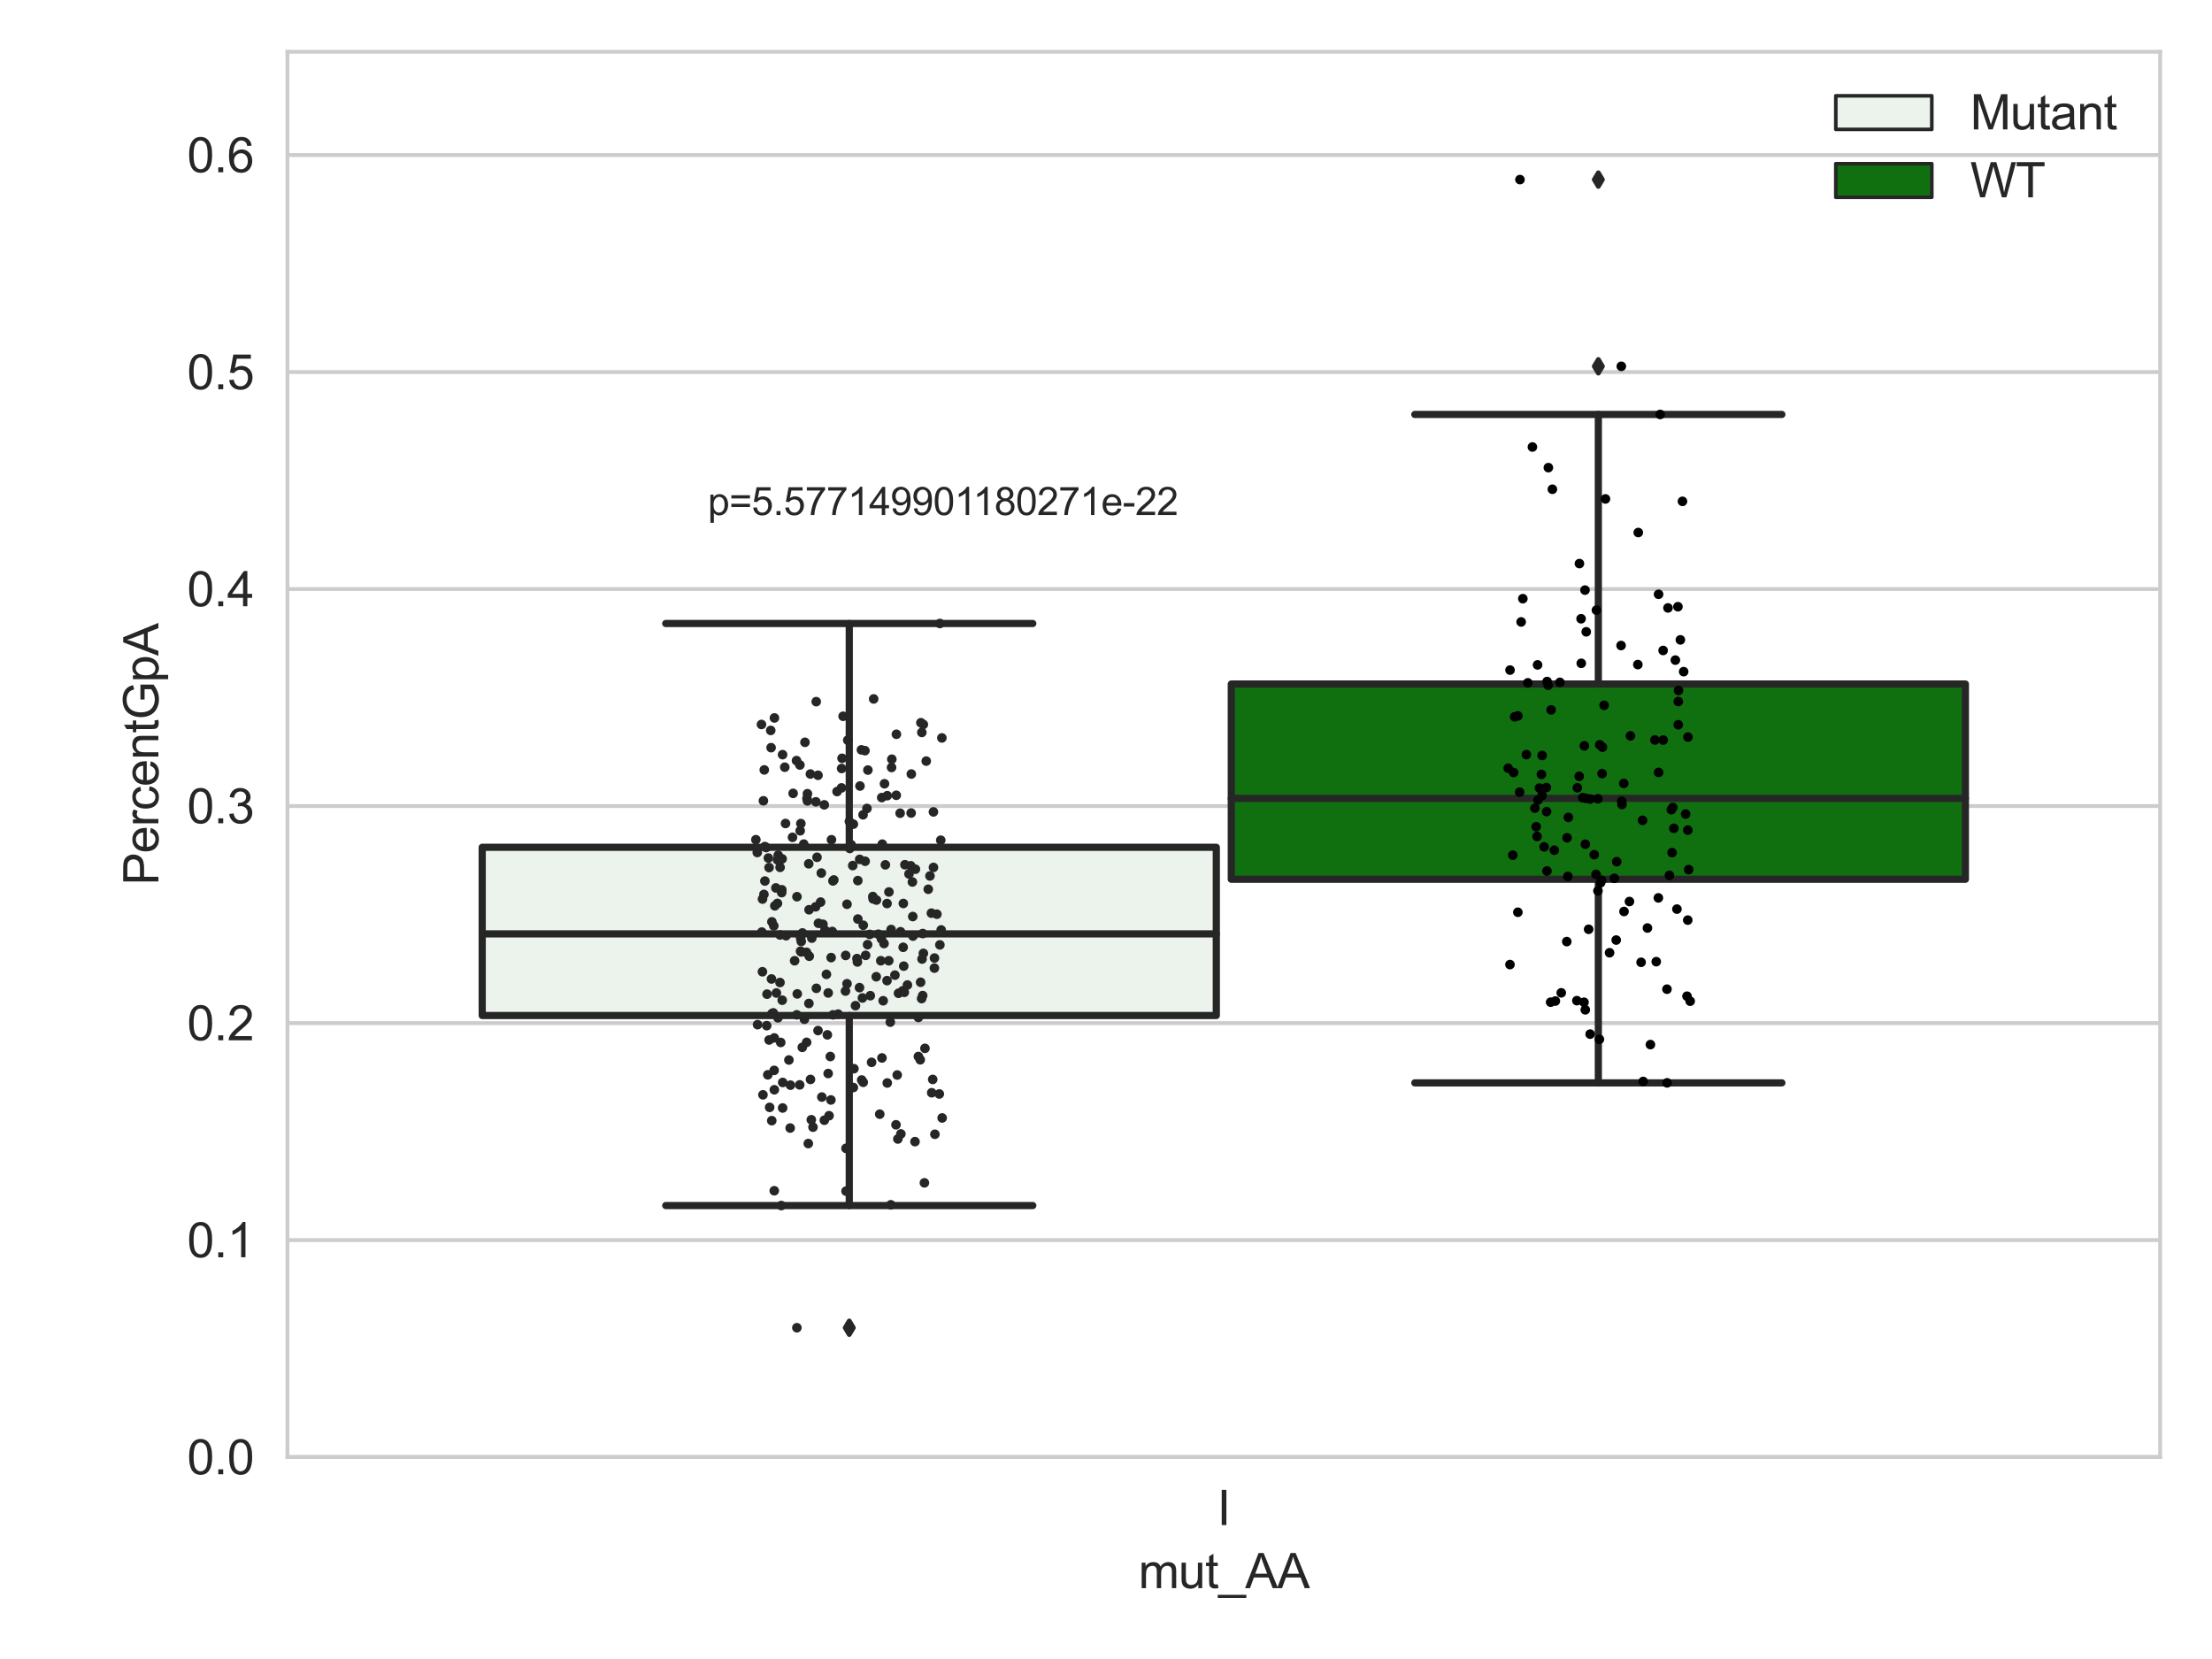 <?xml version="1.0" encoding="utf-8" standalone="no"?>
<!DOCTYPE svg PUBLIC "-//W3C//DTD SVG 1.1//EN"
  "http://www.w3.org/Graphics/SVG/1.1/DTD/svg11.dtd">
<svg xmlns:xlink="http://www.w3.org/1999/xlink" width="460.8pt" height="345.6pt" viewBox="0 0 460.8 345.6" xmlns="http://www.w3.org/2000/svg" version="1.1">
 <defs>
  <style type="text/css">*{stroke-linejoin: round; stroke-linecap: butt}</style>
 </defs>
 <g id="figure_1">
  <g id="patch_1">
   <path d="M 0 345.6 
L 460.8 345.6 
L 460.8 0 
L 0 0 
z
" style="fill: #ffffff"/>
  </g>
  <g id="axes_1">
   <g id="patch_2">
    <path d="M 59.881 303.539 
L 450 303.539 
L 450 10.8 
L 59.881 10.8 
z
" style="fill: #ffffff"/>
   </g>
   <g id="matplotlib.axis_1">
    <g id="xtick_1">
     <g id="text_1">
      <!-- I -->
      <g style="fill: #262626" transform="translate(253.552 317.697)scale(0.1 -0.1)">
       <defs>
        <path id="ArialMT-49" d="M 597 0 
L 597 4581 
L 1203 4581 
L 1203 0 
L 597 0 
z
" transform="scale(0.016)"/>
       </defs>
       <use xlink:href="#ArialMT-49"/>
      </g>
     </g>
    </g>
    <g id="text_2">
     <!-- mut_AA -->
     <g style="fill: #262626" transform="translate(237.155 330.842)scale(0.1 -0.1)">
      <defs>
       <path id="ArialMT-6d" d="M 422 0 
L 422 3319 
L 925 3319 
L 925 2853 
Q 1081 3097 1340 3245 
Q 1600 3394 1931 3394 
Q 2300 3394 2536 3241 
Q 2772 3088 2869 2813 
Q 3263 3394 3894 3394 
Q 4388 3394 4653 3120 
Q 4919 2847 4919 2278 
L 4919 0 
L 4359 0 
L 4359 2091 
Q 4359 2428 4304 2576 
Q 4250 2725 4106 2815 
Q 3963 2906 3769 2906 
Q 3419 2906 3187 2673 
Q 2956 2441 2956 1928 
L 2956 0 
L 2394 0 
L 2394 2156 
Q 2394 2531 2256 2718 
Q 2119 2906 1806 2906 
Q 1569 2906 1367 2781 
Q 1166 2656 1075 2415 
Q 984 2175 984 1722 
L 984 0 
L 422 0 
z
" transform="scale(0.016)"/>
       <path id="ArialMT-75" d="M 2597 0 
L 2597 488 
Q 2209 -75 1544 -75 
Q 1250 -75 995 37 
Q 741 150 617 320 
Q 494 491 444 738 
Q 409 903 409 1263 
L 409 3319 
L 972 3319 
L 972 1478 
Q 972 1038 1006 884 
Q 1059 663 1231 536 
Q 1403 409 1656 409 
Q 1909 409 2131 539 
Q 2353 669 2445 892 
Q 2538 1116 2538 1541 
L 2538 3319 
L 3100 3319 
L 3100 0 
L 2597 0 
z
" transform="scale(0.016)"/>
       <path id="ArialMT-74" d="M 1650 503 
L 1731 6 
Q 1494 -44 1306 -44 
Q 1000 -44 831 53 
Q 663 150 594 308 
Q 525 466 525 972 
L 525 2881 
L 113 2881 
L 113 3319 
L 525 3319 
L 525 4141 
L 1084 4478 
L 1084 3319 
L 1650 3319 
L 1650 2881 
L 1084 2881 
L 1084 941 
Q 1084 700 1114 631 
Q 1144 563 1211 522 
Q 1278 481 1403 481 
Q 1497 481 1650 503 
z
" transform="scale(0.016)"/>
       <path id="ArialMT-5f" d="M -97 -1272 
L -97 -866 
L 3631 -866 
L 3631 -1272 
L -97 -1272 
z
" transform="scale(0.016)"/>
       <path id="ArialMT-41" d="M -9 0 
L 1750 4581 
L 2403 4581 
L 4278 0 
L 3588 0 
L 3053 1388 
L 1138 1388 
L 634 0 
L -9 0 
z
M 1313 1881 
L 2866 1881 
L 2388 3150 
Q 2169 3728 2063 4100 
Q 1975 3659 1816 3225 
L 1313 1881 
z
" transform="scale(0.016)"/>
      </defs>
      <use xlink:href="#ArialMT-6d"/>
      <use xlink:href="#ArialMT-75" x="83.301"/>
      <use xlink:href="#ArialMT-74" x="138.916"/>
      <use xlink:href="#ArialMT-5f" x="166.699"/>
      <use xlink:href="#ArialMT-41" x="222.314"/>
      <use xlink:href="#ArialMT-41" x="289.014"/>
     </g>
    </g>
   </g>
   <g id="matplotlib.axis_2">
    <g id="ytick_1">
     <g id="line2d_1">
      <path d="M 59.881 303.539 
L 450 303.539 
" clip-path="url(#p89f1f1be33)" style="fill: none; stroke: #cccccc; stroke-width: 0.8; stroke-linecap: round"/>
     </g>
     <g id="text_3">
      <!-- 0.0 -->
      <g style="fill: #262626" transform="translate(38.981 307.118)scale(0.1 -0.1)">
       <defs>
        <path id="ArialMT-30" d="M 266 2259 
Q 266 3072 433 3567 
Q 600 4063 929 4331 
Q 1259 4600 1759 4600 
Q 2128 4600 2406 4451 
Q 2684 4303 2865 4023 
Q 3047 3744 3150 3342 
Q 3253 2941 3253 2259 
Q 3253 1453 3087 958 
Q 2922 463 2592 192 
Q 2263 -78 1759 -78 
Q 1097 -78 719 397 
Q 266 969 266 2259 
z
M 844 2259 
Q 844 1131 1108 757 
Q 1372 384 1759 384 
Q 2147 384 2411 759 
Q 2675 1134 2675 2259 
Q 2675 3391 2411 3762 
Q 2147 4134 1753 4134 
Q 1366 4134 1134 3806 
Q 844 3388 844 2259 
z
" transform="scale(0.016)"/>
        <path id="ArialMT-2e" d="M 581 0 
L 581 641 
L 1222 641 
L 1222 0 
L 581 0 
z
" transform="scale(0.016)"/>
       </defs>
       <use xlink:href="#ArialMT-30"/>
       <use xlink:href="#ArialMT-2e" x="55.615"/>
       <use xlink:href="#ArialMT-30" x="83.398"/>
      </g>
     </g>
    </g>
    <g id="ytick_2">
     <g id="line2d_2">
      <path d="M 59.881 258.333 
L 450 258.333 
" clip-path="url(#p89f1f1be33)" style="fill: none; stroke: #cccccc; stroke-width: 0.8; stroke-linecap: round"/>
     </g>
     <g id="text_4">
      <!-- 0.1 -->
      <g style="fill: #262626" transform="translate(38.981 261.912)scale(0.1 -0.1)">
       <defs>
        <path id="ArialMT-31" d="M 2384 0 
L 1822 0 
L 1822 3584 
Q 1619 3391 1289 3197 
Q 959 3003 697 2906 
L 697 3450 
Q 1169 3672 1522 3987 
Q 1875 4303 2022 4600 
L 2384 4600 
L 2384 0 
z
" transform="scale(0.016)"/>
       </defs>
       <use xlink:href="#ArialMT-30"/>
       <use xlink:href="#ArialMT-2e" x="55.615"/>
       <use xlink:href="#ArialMT-31" x="83.398"/>
      </g>
     </g>
    </g>
    <g id="ytick_3">
     <g id="line2d_3">
      <path d="M 59.881 213.127 
L 450 213.127 
" clip-path="url(#p89f1f1be33)" style="fill: none; stroke: #cccccc; stroke-width: 0.8; stroke-linecap: round"/>
     </g>
     <g id="text_5">
      <!-- 0.2 -->
      <g style="fill: #262626" transform="translate(38.981 216.706)scale(0.1 -0.1)">
       <defs>
        <path id="ArialMT-32" d="M 3222 541 
L 3222 0 
L 194 0 
Q 188 203 259 391 
Q 375 700 629 1000 
Q 884 1300 1366 1694 
Q 2113 2306 2375 2664 
Q 2638 3022 2638 3341 
Q 2638 3675 2398 3904 
Q 2159 4134 1775 4134 
Q 1369 4134 1125 3890 
Q 881 3647 878 3216 
L 300 3275 
Q 359 3922 746 4261 
Q 1134 4600 1788 4600 
Q 2447 4600 2831 4234 
Q 3216 3869 3216 3328 
Q 3216 3053 3103 2787 
Q 2991 2522 2730 2228 
Q 2469 1934 1863 1422 
Q 1356 997 1212 845 
Q 1069 694 975 541 
L 3222 541 
z
" transform="scale(0.016)"/>
       </defs>
       <use xlink:href="#ArialMT-30"/>
       <use xlink:href="#ArialMT-2e" x="55.615"/>
       <use xlink:href="#ArialMT-32" x="83.398"/>
      </g>
     </g>
    </g>
    <g id="ytick_4">
     <g id="line2d_4">
      <path d="M 59.881 167.921 
L 450 167.921 
" clip-path="url(#p89f1f1be33)" style="fill: none; stroke: #cccccc; stroke-width: 0.8; stroke-linecap: round"/>
     </g>
     <g id="text_6">
      <!-- 0.3 -->
      <g style="fill: #262626" transform="translate(38.981 171.5)scale(0.1 -0.1)">
       <defs>
        <path id="ArialMT-33" d="M 269 1209 
L 831 1284 
Q 928 806 1161 595 
Q 1394 384 1728 384 
Q 2125 384 2398 659 
Q 2672 934 2672 1341 
Q 2672 1728 2419 1979 
Q 2166 2231 1775 2231 
Q 1616 2231 1378 2169 
L 1441 2663 
Q 1497 2656 1531 2656 
Q 1891 2656 2178 2843 
Q 2466 3031 2466 3422 
Q 2466 3731 2256 3934 
Q 2047 4138 1716 4138 
Q 1388 4138 1169 3931 
Q 950 3725 888 3313 
L 325 3413 
Q 428 3978 793 4289 
Q 1159 4600 1703 4600 
Q 2078 4600 2393 4439 
Q 2709 4278 2876 4000 
Q 3044 3722 3044 3409 
Q 3044 3113 2884 2869 
Q 2725 2625 2413 2481 
Q 2819 2388 3044 2092 
Q 3269 1797 3269 1353 
Q 3269 753 2831 336 
Q 2394 -81 1725 -81 
Q 1122 -81 723 278 
Q 325 638 269 1209 
z
" transform="scale(0.016)"/>
       </defs>
       <use xlink:href="#ArialMT-30"/>
       <use xlink:href="#ArialMT-2e" x="55.615"/>
       <use xlink:href="#ArialMT-33" x="83.398"/>
      </g>
     </g>
    </g>
    <g id="ytick_5">
     <g id="line2d_5">
      <path d="M 59.881 122.715 
L 450 122.715 
" clip-path="url(#p89f1f1be33)" style="fill: none; stroke: #cccccc; stroke-width: 0.8; stroke-linecap: round"/>
     </g>
     <g id="text_7">
      <!-- 0.4 -->
      <g style="fill: #262626" transform="translate(38.981 126.294)scale(0.1 -0.1)">
       <defs>
        <path id="ArialMT-34" d="M 2069 0 
L 2069 1097 
L 81 1097 
L 81 1613 
L 2172 4581 
L 2631 4581 
L 2631 1613 
L 3250 1613 
L 3250 1097 
L 2631 1097 
L 2631 0 
L 2069 0 
z
M 2069 1613 
L 2069 3678 
L 634 1613 
L 2069 1613 
z
" transform="scale(0.016)"/>
       </defs>
       <use xlink:href="#ArialMT-30"/>
       <use xlink:href="#ArialMT-2e" x="55.615"/>
       <use xlink:href="#ArialMT-34" x="83.398"/>
      </g>
     </g>
    </g>
    <g id="ytick_6">
     <g id="line2d_6">
      <path d="M 59.881 77.509 
L 450 77.509 
" clip-path="url(#p89f1f1be33)" style="fill: none; stroke: #cccccc; stroke-width: 0.8; stroke-linecap: round"/>
     </g>
     <g id="text_8">
      <!-- 0.5 -->
      <g style="fill: #262626" transform="translate(38.981 81.088)scale(0.1 -0.1)">
       <defs>
        <path id="ArialMT-35" d="M 266 1200 
L 856 1250 
Q 922 819 1161 601 
Q 1400 384 1738 384 
Q 2144 384 2425 690 
Q 2706 997 2706 1503 
Q 2706 1984 2436 2262 
Q 2166 2541 1728 2541 
Q 1456 2541 1237 2417 
Q 1019 2294 894 2097 
L 366 2166 
L 809 4519 
L 3088 4519 
L 3088 3981 
L 1259 3981 
L 1013 2750 
Q 1425 3038 1878 3038 
Q 2478 3038 2890 2622 
Q 3303 2206 3303 1553 
Q 3303 931 2941 478 
Q 2500 -78 1738 -78 
Q 1113 -78 717 272 
Q 322 622 266 1200 
z
" transform="scale(0.016)"/>
       </defs>
       <use xlink:href="#ArialMT-30"/>
       <use xlink:href="#ArialMT-2e" x="55.615"/>
       <use xlink:href="#ArialMT-35" x="83.398"/>
      </g>
     </g>
    </g>
    <g id="ytick_7">
     <g id="line2d_7">
      <path d="M 59.881 32.303 
L 450 32.303 
" clip-path="url(#p89f1f1be33)" style="fill: none; stroke: #cccccc; stroke-width: 0.8; stroke-linecap: round"/>
     </g>
     <g id="text_9">
      <!-- 0.6 -->
      <g style="fill: #262626" transform="translate(38.981 35.882)scale(0.1 -0.1)">
       <defs>
        <path id="ArialMT-36" d="M 3184 3459 
L 2625 3416 
Q 2550 3747 2413 3897 
Q 2184 4138 1850 4138 
Q 1581 4138 1378 3988 
Q 1113 3794 959 3422 
Q 806 3050 800 2363 
Q 1003 2672 1297 2822 
Q 1591 2972 1913 2972 
Q 2475 2972 2870 2558 
Q 3266 2144 3266 1488 
Q 3266 1056 3080 686 
Q 2894 316 2569 119 
Q 2244 -78 1831 -78 
Q 1128 -78 684 439 
Q 241 956 241 2144 
Q 241 3472 731 4075 
Q 1159 4600 1884 4600 
Q 2425 4600 2770 4297 
Q 3116 3994 3184 3459 
z
M 888 1484 
Q 888 1194 1011 928 
Q 1134 663 1356 523 
Q 1578 384 1822 384 
Q 2178 384 2434 671 
Q 2691 959 2691 1453 
Q 2691 1928 2437 2201 
Q 2184 2475 1800 2475 
Q 1419 2475 1153 2201 
Q 888 1928 888 1484 
z
" transform="scale(0.016)"/>
       </defs>
       <use xlink:href="#ArialMT-30"/>
       <use xlink:href="#ArialMT-2e" x="55.615"/>
       <use xlink:href="#ArialMT-36" x="83.398"/>
      </g>
     </g>
    </g>
    <g id="text_10">
     <!-- PercentGpA -->
     <g style="fill: #262626" transform="translate(32.994 184.405)rotate(-90)scale(0.1 -0.1)">
      <defs>
       <path id="ArialMT-50" d="M 494 0 
L 494 4581 
L 2222 4581 
Q 2678 4581 2919 4538 
Q 3256 4481 3484 4323 
Q 3713 4166 3852 3881 
Q 3991 3597 3991 3256 
Q 3991 2672 3619 2267 
Q 3247 1863 2275 1863 
L 1100 1863 
L 1100 0 
L 494 0 
z
M 1100 2403 
L 2284 2403 
Q 2872 2403 3119 2622 
Q 3366 2841 3366 3238 
Q 3366 3525 3220 3729 
Q 3075 3934 2838 4000 
Q 2684 4041 2272 4041 
L 1100 4041 
L 1100 2403 
z
" transform="scale(0.016)"/>
       <path id="ArialMT-65" d="M 2694 1069 
L 3275 997 
Q 3138 488 2766 206 
Q 2394 -75 1816 -75 
Q 1088 -75 661 373 
Q 234 822 234 1631 
Q 234 2469 665 2931 
Q 1097 3394 1784 3394 
Q 2450 3394 2872 2941 
Q 3294 2488 3294 1666 
Q 3294 1616 3291 1516 
L 816 1516 
Q 847 969 1125 678 
Q 1403 388 1819 388 
Q 2128 388 2347 550 
Q 2566 713 2694 1069 
z
M 847 1978 
L 2700 1978 
Q 2663 2397 2488 2606 
Q 2219 2931 1791 2931 
Q 1403 2931 1139 2672 
Q 875 2413 847 1978 
z
" transform="scale(0.016)"/>
       <path id="ArialMT-72" d="M 416 0 
L 416 3319 
L 922 3319 
L 922 2816 
Q 1116 3169 1280 3281 
Q 1444 3394 1641 3394 
Q 1925 3394 2219 3213 
L 2025 2691 
Q 1819 2813 1613 2813 
Q 1428 2813 1281 2702 
Q 1134 2591 1072 2394 
Q 978 2094 978 1738 
L 978 0 
L 416 0 
z
" transform="scale(0.016)"/>
       <path id="ArialMT-63" d="M 2588 1216 
L 3141 1144 
Q 3050 572 2676 248 
Q 2303 -75 1759 -75 
Q 1078 -75 664 370 
Q 250 816 250 1647 
Q 250 2184 428 2587 
Q 606 2991 970 3192 
Q 1334 3394 1763 3394 
Q 2303 3394 2647 3120 
Q 2991 2847 3088 2344 
L 2541 2259 
Q 2463 2594 2264 2762 
Q 2066 2931 1784 2931 
Q 1359 2931 1093 2626 
Q 828 2322 828 1663 
Q 828 994 1084 691 
Q 1341 388 1753 388 
Q 2084 388 2306 591 
Q 2528 794 2588 1216 
z
" transform="scale(0.016)"/>
       <path id="ArialMT-6e" d="M 422 0 
L 422 3319 
L 928 3319 
L 928 2847 
Q 1294 3394 1984 3394 
Q 2284 3394 2536 3286 
Q 2788 3178 2913 3003 
Q 3038 2828 3088 2588 
Q 3119 2431 3119 2041 
L 3119 0 
L 2556 0 
L 2556 2019 
Q 2556 2363 2490 2533 
Q 2425 2703 2258 2804 
Q 2091 2906 1866 2906 
Q 1506 2906 1245 2678 
Q 984 2450 984 1813 
L 984 0 
L 422 0 
z
" transform="scale(0.016)"/>
       <path id="ArialMT-47" d="M 2638 1797 
L 2638 2334 
L 4578 2338 
L 4578 638 
Q 4131 281 3656 101 
Q 3181 -78 2681 -78 
Q 2006 -78 1454 211 
Q 903 500 622 1047 
Q 341 1594 341 2269 
Q 341 2938 620 3517 
Q 900 4097 1425 4378 
Q 1950 4659 2634 4659 
Q 3131 4659 3532 4498 
Q 3934 4338 4162 4050 
Q 4391 3763 4509 3300 
L 3963 3150 
Q 3859 3500 3706 3700 
Q 3553 3900 3268 4020 
Q 2984 4141 2638 4141 
Q 2222 4141 1919 4014 
Q 1616 3888 1430 3681 
Q 1244 3475 1141 3228 
Q 966 2803 966 2306 
Q 966 1694 1177 1281 
Q 1388 869 1791 669 
Q 2194 469 2647 469 
Q 3041 469 3416 620 
Q 3791 772 3984 944 
L 3984 1797 
L 2638 1797 
z
" transform="scale(0.016)"/>
       <path id="ArialMT-70" d="M 422 -1272 
L 422 3319 
L 934 3319 
L 934 2888 
Q 1116 3141 1344 3267 
Q 1572 3394 1897 3394 
Q 2322 3394 2647 3175 
Q 2972 2956 3137 2557 
Q 3303 2159 3303 1684 
Q 3303 1175 3120 767 
Q 2938 359 2589 142 
Q 2241 -75 1856 -75 
Q 1575 -75 1351 44 
Q 1128 163 984 344 
L 984 -1272 
L 422 -1272 
z
M 931 1641 
Q 931 1000 1190 694 
Q 1450 388 1819 388 
Q 2194 388 2461 705 
Q 2728 1022 2728 1688 
Q 2728 2322 2467 2637 
Q 2206 2953 1844 2953 
Q 1484 2953 1207 2617 
Q 931 2281 931 1641 
z
" transform="scale(0.016)"/>
      </defs>
      <use xlink:href="#ArialMT-50"/>
      <use xlink:href="#ArialMT-65" x="66.699"/>
      <use xlink:href="#ArialMT-72" x="122.314"/>
      <use xlink:href="#ArialMT-63" x="155.615"/>
      <use xlink:href="#ArialMT-65" x="205.615"/>
      <use xlink:href="#ArialMT-6e" x="261.23"/>
      <use xlink:href="#ArialMT-74" x="316.846"/>
      <use xlink:href="#ArialMT-47" x="344.629"/>
      <use xlink:href="#ArialMT-70" x="422.412"/>
      <use xlink:href="#ArialMT-41" x="478.027"/>
     </g>
    </g>
   </g>
   <g id="patch_3">
    <path d="M 100.454 211.551 
L 253.38 211.551 
L 253.38 176.506 
L 100.454 176.506 
L 100.454 211.551 
z
" clip-path="url(#p89f1f1be33)" style="fill: #ecf2ec; stroke: #262626; stroke-width: 1.5; stroke-linejoin: miter"/>
   </g>
   <g id="patch_4">
    <path d="M 256.501 183.168 
L 409.428 183.168 
L 409.428 142.495 
L 256.501 142.495 
L 256.501 183.168 
z
" clip-path="url(#p89f1f1be33)" style="fill: #107010; stroke: #262626; stroke-width: 1.5; stroke-linejoin: miter"/>
   </g>
   <g id="patch_5">
    <path d="M 254.941 303.539 
L 254.941 303.539 
L 254.941 303.539 
L 254.941 303.539 
z
" clip-path="url(#p89f1f1be33)" style="fill: #ecf2ec; stroke: #262626; stroke-width: 0.75; stroke-linejoin: miter"/>
   </g>
   <g id="patch_6">
    <path d="M 254.941 303.539 
L 254.941 303.539 
L 254.941 303.539 
L 254.941 303.539 
z
" clip-path="url(#p89f1f1be33)" style="fill: #107010; stroke: #262626; stroke-width: 0.75; stroke-linejoin: miter"/>
   </g>
   <g id="PathCollection_1"/>
   <g id="PathCollection_2"/>
   <g id="line2d_8">
    <path d="M 176.917 211.551 
L 176.917 251.138 
" clip-path="url(#p89f1f1be33)" style="fill: none; stroke: #262626; stroke-width: 1.5; stroke-linecap: round"/>
   </g>
   <g id="line2d_9">
    <path d="M 176.917 176.506 
L 176.917 129.888 
" clip-path="url(#p89f1f1be33)" style="fill: none; stroke: #262626; stroke-width: 1.5; stroke-linecap: round"/>
   </g>
   <g id="line2d_10">
    <path d="M 138.685 251.138 
L 215.149 251.138 
" clip-path="url(#p89f1f1be33)" style="fill: none; stroke: #262626; stroke-width: 1.5; stroke-linecap: round"/>
   </g>
   <g id="line2d_11">
    <path d="M 138.685 129.888 
L 215.149 129.888 
" clip-path="url(#p89f1f1be33)" style="fill: none; stroke: #262626; stroke-width: 1.5; stroke-linecap: round"/>
   </g>
   <g id="line2d_12">
    <defs>
     <path id="m7a92de7fda" d="M -0 1.414 
L 0.849 0 
L 0 -1.414 
L -0.849 -0 
z
" style="stroke: #262626; stroke-linejoin: miter"/>
    </defs>
    <g clip-path="url(#p89f1f1be33)">
     <use xlink:href="#m7a92de7fda" x="176.917" y="276.592" style="fill: #262626; stroke: #262626; stroke-linejoin: miter"/>
    </g>
   </g>
   <g id="line2d_13">
    <path d="M 332.964 183.168 
L 332.964 225.578 
" clip-path="url(#p89f1f1be33)" style="fill: none; stroke: #262626; stroke-width: 1.5; stroke-linecap: round"/>
   </g>
   <g id="line2d_14">
    <path d="M 332.964 142.495 
L 332.964 86.337 
" clip-path="url(#p89f1f1be33)" style="fill: none; stroke: #262626; stroke-width: 1.5; stroke-linecap: round"/>
   </g>
   <g id="line2d_15">
    <path d="M 294.733 225.578 
L 371.196 225.578 
" clip-path="url(#p89f1f1be33)" style="fill: none; stroke: #262626; stroke-width: 1.5; stroke-linecap: round"/>
   </g>
   <g id="line2d_16">
    <path d="M 294.733 86.337 
L 371.196 86.337 
" clip-path="url(#p89f1f1be33)" style="fill: none; stroke: #262626; stroke-width: 1.5; stroke-linecap: round"/>
   </g>
   <g id="line2d_17">
    <g clip-path="url(#p89f1f1be33)">
     <use xlink:href="#m7a92de7fda" x="332.964" y="76.308" style="fill: #262626; stroke: #262626; stroke-linejoin: miter"/>
     <use xlink:href="#m7a92de7fda" x="332.964" y="37.413" style="fill: #262626; stroke: #262626; stroke-linejoin: miter"/>
    </g>
   </g>
   <g id="line2d_18">
    <path d="M 100.454 194.543 
L 253.38 194.543 
" clip-path="url(#p89f1f1be33)" style="fill: none; stroke: #262626; stroke-width: 1.5; stroke-linecap: round"/>
   </g>
   <g id="line2d_19">
    <path d="M 256.501 166.315 
L 409.428 166.315 
" clip-path="url(#p89f1f1be33)" style="fill: none; stroke: #262626; stroke-width: 1.5; stroke-linecap: round"/>
   </g>
   <g id="patch_7">
    <path d="M 59.881 303.539 
L 59.881 10.8 
" style="fill: none; stroke: #cccccc; stroke-width: 0.8; stroke-linejoin: miter; stroke-linecap: square"/>
   </g>
   <g id="patch_8">
    <path d="M 450 303.539 
L 450 10.8 
" style="fill: none; stroke: #cccccc; stroke-width: 0.8; stroke-linejoin: miter; stroke-linecap: square"/>
   </g>
   <g id="patch_9">
    <path d="M 59.881 303.539 
L 450 303.539 
" style="fill: none; stroke: #cccccc; stroke-width: 0.8; stroke-linejoin: miter; stroke-linecap: square"/>
   </g>
   <g id="patch_10">
    <path d="M 59.881 10.8 
L 450 10.8 
" style="fill: none; stroke: #cccccc; stroke-width: 0.8; stroke-linejoin: miter; stroke-linecap: square"/>
   </g>
   <g id="PathCollection_3">
    <defs>
     <path id="C0_0_8fe79d7087" d="M 0 1 
C 0.265 1 0.52 0.895 0.707 0.707 
C 0.895 0.52 1 0.265 1 -0 
C 1 -0.265 0.895 -0.52 0.707 -0.707 
C 0.52 -0.895 0.265 -1 0 -1 
C -0.265 -1 -0.52 -0.895 -0.707 -0.707 
C -0.895 -0.52 -1 -0.265 -1 0 
C -1 0.265 -0.895 0.52 -0.707 0.707 
C -0.52 0.895 -0.265 1 0 1 
z
"/>
    </defs>
    <g clip-path="url(#p89f1f1be33)">
     <use xlink:href="#C0_0_8fe79d7087" x="166.77" y="198.151" style="fill: #262626"/>
    </g>
    <g clip-path="url(#p89f1f1be33)">
     <use xlink:href="#C0_0_8fe79d7087" x="172.968" y="220.093" style="fill: #262626"/>
    </g>
    <g clip-path="url(#p89f1f1be33)">
     <use xlink:href="#C0_0_8fe79d7087" x="159.945" y="223.903" style="fill: #262626"/>
    </g>
    <g clip-path="url(#p89f1f1be33)">
     <use xlink:href="#C0_0_8fe79d7087" x="196.065" y="193.726" style="fill: #262626"/>
    </g>
    <g clip-path="url(#p89f1f1be33)">
     <use xlink:href="#C0_0_8fe79d7087" x="176.448" y="188.369" style="fill: #262626"/>
    </g>
    <g clip-path="url(#p89f1f1be33)">
     <use xlink:href="#C0_0_8fe79d7087" x="171.712" y="167.662" style="fill: #262626"/>
    </g>
    <g clip-path="url(#p89f1f1be33)">
     <use xlink:href="#C0_0_8fe79d7087" x="190.7" y="181.07" style="fill: #262626"/>
    </g>
    <g clip-path="url(#p89f1f1be33)">
     <use xlink:href="#C0_0_8fe79d7087" x="173.521" y="183.509" style="fill: #262626"/>
    </g>
    <g clip-path="url(#p89f1f1be33)">
     <use xlink:href="#C0_0_8fe79d7087" x="192.08" y="199.785" style="fill: #262626"/>
    </g>
    <g clip-path="url(#p89f1f1be33)">
     <use xlink:href="#C0_0_8fe79d7087" x="162.51" y="180.688" style="fill: #262626"/>
    </g>
    <g clip-path="url(#p89f1f1be33)">
     <use xlink:href="#C0_0_8fe79d7087" x="184.785" y="204.28" style="fill: #262626"/>
    </g>
    <g clip-path="url(#p89f1f1be33)">
     <use xlink:href="#C0_0_8fe79d7087" x="157.813" y="213.458" style="fill: #262626"/>
    </g>
    <g clip-path="url(#p89f1f1be33)">
     <use xlink:href="#C0_0_8fe79d7087" x="179.792" y="169.737" style="fill: #262626"/>
    </g>
    <g clip-path="url(#p89f1f1be33)">
     <use xlink:href="#C0_0_8fe79d7087" x="195.171" y="190.444" style="fill: #262626"/>
    </g>
    <g clip-path="url(#p89f1f1be33)">
     <use xlink:href="#C0_0_8fe79d7087" x="179.825" y="225.464" style="fill: #262626"/>
    </g>
    <g clip-path="url(#p89f1f1be33)">
     <use xlink:href="#C0_0_8fe79d7087" x="187.67" y="236.216" style="fill: #262626"/>
    </g>
    <g clip-path="url(#p89f1f1be33)">
     <use xlink:href="#C0_0_8fe79d7087" x="173.141" y="199.482" style="fill: #262626"/>
    </g>
    <g clip-path="url(#p89f1f1be33)">
     <use xlink:href="#C0_0_8fe79d7087" x="168.586" y="199.203" style="fill: #262626"/>
    </g>
    <g clip-path="url(#p89f1f1be33)">
     <use xlink:href="#C0_0_8fe79d7087" x="188.266" y="201.263" style="fill: #262626"/>
    </g>
    <g clip-path="url(#p89f1f1be33)">
     <use xlink:href="#C0_0_8fe79d7087" x="159.606" y="176.557" style="fill: #262626"/>
    </g>
    <g clip-path="url(#p89f1f1be33)">
     <use xlink:href="#C0_0_8fe79d7087" x="172.52" y="223.634" style="fill: #262626"/>
    </g>
    <g clip-path="url(#p89f1f1be33)">
     <use xlink:href="#C0_0_8fe79d7087" x="195.976" y="175.031" style="fill: #262626"/>
    </g>
    <g clip-path="url(#p89f1f1be33)">
     <use xlink:href="#C0_0_8fe79d7087" x="161.296" y="216.218" style="fill: #262626"/>
    </g>
    <g clip-path="url(#p89f1f1be33)">
     <use xlink:href="#C0_0_8fe79d7087" x="170.065" y="205.883" style="fill: #262626"/>
    </g>
    <g clip-path="url(#p89f1f1be33)">
     <use xlink:href="#C0_0_8fe79d7087" x="170.407" y="161.506" style="fill: #262626"/>
    </g>
    <g clip-path="url(#p89f1f1be33)">
     <use xlink:href="#C0_0_8fe79d7087" x="162.754" y="251.138" style="fill: #262626"/>
    </g>
    <g clip-path="url(#p89f1f1be33)">
     <use xlink:href="#C0_0_8fe79d7087" x="192.684" y="218.392" style="fill: #262626"/>
    </g>
    <g clip-path="url(#p89f1f1be33)">
     <use xlink:href="#C0_0_8fe79d7087" x="172.706" y="232.422" style="fill: #262626"/>
    </g>
    <g clip-path="url(#p89f1f1be33)">
     <use xlink:href="#C0_0_8fe79d7087" x="192.228" y="194.473" style="fill: #262626"/>
    </g>
    <g clip-path="url(#p89f1f1be33)">
     <use xlink:href="#C0_0_8fe79d7087" x="185.146" y="200.138" style="fill: #262626"/>
    </g>
    <g clip-path="url(#p89f1f1be33)">
     <use xlink:href="#C0_0_8fe79d7087" x="159.141" y="186.321" style="fill: #262626"/>
    </g>
    <g clip-path="url(#p89f1f1be33)">
     <use xlink:href="#C0_0_8fe79d7087" x="161.41" y="188.702" style="fill: #262626"/>
    </g>
    <g clip-path="url(#p89f1f1be33)">
     <use xlink:href="#C0_0_8fe79d7087" x="190.069" y="183.729" style="fill: #262626"/>
    </g>
    <g clip-path="url(#p89f1f1be33)">
     <use xlink:href="#C0_0_8fe79d7087" x="166.833" y="171.565" style="fill: #262626"/>
    </g>
    <g clip-path="url(#p89f1f1be33)">
     <use xlink:href="#C0_0_8fe79d7087" x="168.104" y="166.333" style="fill: #262626"/>
    </g>
    <g clip-path="url(#p89f1f1be33)">
     <use xlink:href="#C0_0_8fe79d7087" x="184.16" y="196.557" style="fill: #262626"/>
    </g>
    <g clip-path="url(#p89f1f1be33)">
     <use xlink:href="#C0_0_8fe79d7087" x="158.83" y="202.432" style="fill: #262626"/>
    </g>
    <g clip-path="url(#p89f1f1be33)">
     <use xlink:href="#C0_0_8fe79d7087" x="161.735" y="206.862" style="fill: #262626"/>
    </g>
    <g clip-path="url(#p89f1f1be33)">
     <use xlink:href="#C0_0_8fe79d7087" x="160.713" y="203.937" style="fill: #262626"/>
    </g>
    <g clip-path="url(#p89f1f1be33)">
     <use xlink:href="#C0_0_8fe79d7087" x="181.89" y="187.26" style="fill: #262626"/>
    </g>
    <g clip-path="url(#p89f1f1be33)">
     <use xlink:href="#C0_0_8fe79d7087" x="185.783" y="158.161" style="fill: #262626"/>
    </g>
    <g clip-path="url(#p89f1f1be33)">
     <use xlink:href="#C0_0_8fe79d7087" x="187.173" y="206.916" style="fill: #262626"/>
    </g>
    <g clip-path="url(#p89f1f1be33)">
     <use xlink:href="#C0_0_8fe79d7087" x="177.031" y="176.749" style="fill: #262626"/>
    </g>
    <g clip-path="url(#p89f1f1be33)">
     <use xlink:href="#C0_0_8fe79d7087" x="195.679" y="227.893" style="fill: #262626"/>
    </g>
    <g clip-path="url(#p89f1f1be33)">
     <use xlink:href="#C0_0_8fe79d7087" x="175.3" y="164.132" style="fill: #262626"/>
    </g>
    <g clip-path="url(#p89f1f1be33)">
     <use xlink:href="#C0_0_8fe79d7087" x="168.383" y="238.221" style="fill: #262626"/>
    </g>
    <g clip-path="url(#p89f1f1be33)">
     <use xlink:href="#C0_0_8fe79d7087" x="188.513" y="180.139" style="fill: #262626"/>
    </g>
    <g clip-path="url(#p89f1f1be33)">
     <use xlink:href="#C0_0_8fe79d7087" x="171.435" y="192.541" style="fill: #262626"/>
    </g>
    <g clip-path="url(#p89f1f1be33)">
     <use xlink:href="#C0_0_8fe79d7087" x="179.084" y="179.023" style="fill: #262626"/>
    </g>
    <g clip-path="url(#p89f1f1be33)">
     <use xlink:href="#C0_0_8fe79d7087" x="185.466" y="212.93" style="fill: #262626"/>
    </g>
    <g clip-path="url(#p89f1f1be33)">
     <use xlink:href="#C0_0_8fe79d7087" x="157.465" y="174.922" style="fill: #262626"/>
    </g>
    <g clip-path="url(#p89f1f1be33)">
     <use xlink:href="#C0_0_8fe79d7087" x="163.483" y="159.822" style="fill: #262626"/>
    </g>
    <g clip-path="url(#p89f1f1be33)">
     <use xlink:href="#C0_0_8fe79d7087" x="189.034" y="205.197" style="fill: #262626"/>
    </g>
    <g clip-path="url(#p89f1f1be33)">
     <use xlink:href="#C0_0_8fe79d7087" x="179.152" y="163.744" style="fill: #262626"/>
    </g>
    <g clip-path="url(#p89f1f1be33)">
     <use xlink:href="#C0_0_8fe79d7087" x="175.418" y="157.969" style="fill: #262626"/>
    </g>
    <g clip-path="url(#p89f1f1be33)">
     <use xlink:href="#C0_0_8fe79d7087" x="173.094" y="229.139" style="fill: #262626"/>
    </g>
    <g clip-path="url(#p89f1f1be33)">
     <use xlink:href="#C0_0_8fe79d7087" x="176.948" y="171.13" style="fill: #262626"/>
    </g>
    <g clip-path="url(#p89f1f1be33)">
     <use xlink:href="#C0_0_8fe79d7087" x="160.804" y="211.17" style="fill: #262626"/>
    </g>
    <g clip-path="url(#p89f1f1be33)">
     <use xlink:href="#C0_0_8fe79d7087" x="180.797" y="160.419" style="fill: #262626"/>
    </g>
    <g clip-path="url(#p89f1f1be33)">
     <use xlink:href="#C0_0_8fe79d7087" x="185.638" y="193.636" style="fill: #262626"/>
    </g>
    <g clip-path="url(#p89f1f1be33)">
     <use xlink:href="#C0_0_8fe79d7087" x="189.847" y="161.244" style="fill: #262626"/>
    </g>
    <g clip-path="url(#p89f1f1be33)">
     <use xlink:href="#C0_0_8fe79d7087" x="161.981" y="179.139" style="fill: #262626"/>
    </g>
    <g clip-path="url(#p89f1f1be33)">
     <use xlink:href="#C0_0_8fe79d7087" x="187.514" y="169.407" style="fill: #262626"/>
    </g>
    <g clip-path="url(#p89f1f1be33)">
     <use xlink:href="#C0_0_8fe79d7087" x="176.45" y="204.93" style="fill: #262626"/>
    </g>
    <g clip-path="url(#p89f1f1be33)">
     <use xlink:href="#C0_0_8fe79d7087" x="168.507" y="209.039" style="fill: #262626"/>
    </g>
    <g clip-path="url(#p89f1f1be33)">
     <use xlink:href="#C0_0_8fe79d7087" x="178.617" y="200.394" style="fill: #262626"/>
    </g>
    <g clip-path="url(#p89f1f1be33)">
     <use xlink:href="#C0_0_8fe79d7087" x="180.226" y="179.414" style="fill: #262626"/>
    </g>
    <g clip-path="url(#p89f1f1be33)">
     <use xlink:href="#C0_0_8fe79d7087" x="180.729" y="196.785" style="fill: #262626"/>
    </g>
    <g clip-path="url(#p89f1f1be33)">
     <use xlink:href="#C0_0_8fe79d7087" x="176.245" y="248.139" style="fill: #262626"/>
    </g>
    <g clip-path="url(#p89f1f1be33)">
     <use xlink:href="#C0_0_8fe79d7087" x="160.065" y="178.747" style="fill: #262626"/>
    </g>
    <g clip-path="url(#p89f1f1be33)">
     <use xlink:href="#C0_0_8fe79d7087" x="163.025" y="157.208" style="fill: #262626"/>
    </g>
    <g clip-path="url(#p89f1f1be33)">
     <use xlink:href="#C0_0_8fe79d7087" x="192.213" y="207.396" style="fill: #262626"/>
    </g>
    <g clip-path="url(#p89f1f1be33)">
     <use xlink:href="#C0_0_8fe79d7087" x="167.439" y="175.84" style="fill: #262626"/>
    </g>
    <g clip-path="url(#p89f1f1be33)">
     <use xlink:href="#C0_0_8fe79d7087" x="173.524" y="211.415" style="fill: #262626"/>
    </g>
    <g clip-path="url(#p89f1f1be33)">
     <use xlink:href="#C0_0_8fe79d7087" x="176.601" y="154.199" style="fill: #262626"/>
    </g>
    <g clip-path="url(#p89f1f1be33)">
     <use xlink:href="#C0_0_8fe79d7087" x="184.255" y="163.271" style="fill: #262626"/>
    </g>
    <g clip-path="url(#p89f1f1be33)">
     <use xlink:href="#C0_0_8fe79d7087" x="192.033" y="152.581" style="fill: #262626"/>
    </g>
    <g clip-path="url(#p89f1f1be33)">
     <use xlink:href="#C0_0_8fe79d7087" x="183.728" y="220.388" style="fill: #262626"/>
    </g>
    <g clip-path="url(#p89f1f1be33)">
     <use xlink:href="#C0_0_8fe79d7087" x="161.957" y="188.195" style="fill: #262626"/>
    </g>
    <g clip-path="url(#p89f1f1be33)">
     <use xlink:href="#C0_0_8fe79d7087" x="160.213" y="216.649" style="fill: #262626"/>
    </g>
    <g clip-path="url(#p89f1f1be33)">
     <use xlink:href="#C0_0_8fe79d7087" x="175.331" y="160.095" style="fill: #262626"/>
    </g>
    <g clip-path="url(#p89f1f1be33)">
     <use xlink:href="#C0_0_8fe79d7087" x="165.094" y="174.432" style="fill: #262626"/>
    </g>
    <g clip-path="url(#p89f1f1be33)">
     <use xlink:href="#C0_0_8fe79d7087" x="163.037" y="230.814" style="fill: #262626"/>
    </g>
    <g clip-path="url(#p89f1f1be33)">
     <use xlink:href="#C0_0_8fe79d7087" x="189.807" y="169.366" style="fill: #262626"/>
    </g>
    <g clip-path="url(#p89f1f1be33)">
     <use xlink:href="#C0_0_8fe79d7087" x="166.022" y="186.802" style="fill: #262626"/>
    </g>
    <g clip-path="url(#p89f1f1be33)">
     <use xlink:href="#C0_0_8fe79d7087" x="177.77" y="226.547" style="fill: #262626"/>
    </g>
    <g clip-path="url(#p89f1f1be33)">
     <use xlink:href="#C0_0_8fe79d7087" x="168.84" y="224.864" style="fill: #262626"/>
    </g>
    <g clip-path="url(#p89f1f1be33)">
     <use xlink:href="#C0_0_8fe79d7087" x="181.301" y="207.421" style="fill: #262626"/>
    </g>
    <g clip-path="url(#p89f1f1be33)">
     <use xlink:href="#C0_0_8fe79d7087" x="168.033" y="217.14" style="fill: #262626"/>
    </g>
    <g clip-path="url(#p89f1f1be33)">
     <use xlink:href="#C0_0_8fe79d7087" x="158.63" y="150.923" style="fill: #262626"/>
    </g>
    <g clip-path="url(#p89f1f1be33)">
     <use xlink:href="#C0_0_8fe79d7087" x="182.582" y="187.498" style="fill: #262626"/>
    </g>
    <g clip-path="url(#p89f1f1be33)">
     <use xlink:href="#C0_0_8fe79d7087" x="190.61" y="237.823" style="fill: #262626"/>
    </g>
    <g clip-path="url(#p89f1f1be33)">
     <use xlink:href="#C0_0_8fe79d7087" x="180.185" y="156.378" style="fill: #262626"/>
    </g>
    <g clip-path="url(#p89f1f1be33)">
     <use xlink:href="#C0_0_8fe79d7087" x="166.917" y="196.113" style="fill: #262626"/>
    </g>
    <g clip-path="url(#p89f1f1be33)">
     <use xlink:href="#C0_0_8fe79d7087" x="186.652" y="234.316" style="fill: #262626"/>
    </g>
    <g clip-path="url(#p89f1f1be33)">
     <use xlink:href="#C0_0_8fe79d7087" x="188.181" y="188.21" style="fill: #262626"/>
    </g>
    <g clip-path="url(#p89f1f1be33)">
     <use xlink:href="#C0_0_8fe79d7087" x="167.132" y="218.184" style="fill: #262626"/>
    </g>
    <g clip-path="url(#p89f1f1be33)">
     <use xlink:href="#C0_0_8fe79d7087" x="180.602" y="168.421" style="fill: #262626"/>
    </g>
    <g clip-path="url(#p89f1f1be33)">
     <use xlink:href="#C0_0_8fe79d7087" x="179.662" y="207.895" style="fill: #262626"/>
    </g>
    <g clip-path="url(#p89f1f1be33)">
     <use xlink:href="#C0_0_8fe79d7087" x="181.568" y="221.304" style="fill: #262626"/>
    </g>
    <g clip-path="url(#p89f1f1be33)">
     <use xlink:href="#C0_0_8fe79d7087" x="191.706" y="220.771" style="fill: #262626"/>
    </g>
    <g clip-path="url(#p89f1f1be33)">
     <use xlink:href="#C0_0_8fe79d7087" x="171.202" y="228.533" style="fill: #262626"/>
    </g>
    <g clip-path="url(#p89f1f1be33)">
     <use xlink:href="#C0_0_8fe79d7087" x="162.486" y="204.679" style="fill: #262626"/>
    </g>
    <g clip-path="url(#p89f1f1be33)">
     <use xlink:href="#C0_0_8fe79d7087" x="176.237" y="239.221" style="fill: #262626"/>
    </g>
    <g clip-path="url(#p89f1f1be33)">
     <use xlink:href="#C0_0_8fe79d7087" x="185.181" y="185.815" style="fill: #262626"/>
    </g>
    <g clip-path="url(#p89f1f1be33)">
     <use xlink:href="#C0_0_8fe79d7087" x="169.362" y="234.807" style="fill: #262626"/>
    </g>
    <g clip-path="url(#p89f1f1be33)">
     <use xlink:href="#C0_0_8fe79d7087" x="181.831" y="186.762" style="fill: #262626"/>
    </g>
    <g clip-path="url(#p89f1f1be33)">
     <use xlink:href="#C0_0_8fe79d7087" x="177.77" y="171.686" style="fill: #262626"/>
    </g>
    <g clip-path="url(#p89f1f1be33)">
     <use xlink:href="#C0_0_8fe79d7087" x="178.213" y="209.499" style="fill: #262626"/>
    </g>
    <g clip-path="url(#p89f1f1be33)">
     <use xlink:href="#C0_0_8fe79d7087" x="188.038" y="206.408" style="fill: #262626"/>
    </g>
    <g clip-path="url(#p89f1f1be33)">
     <use xlink:href="#C0_0_8fe79d7087" x="162.639" y="217.161" style="fill: #262626"/>
    </g>
    <g clip-path="url(#p89f1f1be33)">
     <use xlink:href="#C0_0_8fe79d7087" x="187.603" y="194.103" style="fill: #262626"/>
    </g>
    <g clip-path="url(#p89f1f1be33)">
     <use xlink:href="#C0_0_8fe79d7087" x="165.535" y="200.144" style="fill: #262626"/>
    </g>
    <g clip-path="url(#p89f1f1be33)">
     <use xlink:href="#C0_0_8fe79d7087" x="160.21" y="180.729" style="fill: #262626"/>
    </g>
    <g clip-path="url(#p89f1f1be33)">
     <use xlink:href="#C0_0_8fe79d7087" x="162.841" y="185.946" style="fill: #262626"/>
    </g>
    <g clip-path="url(#p89f1f1be33)">
     <use xlink:href="#C0_0_8fe79d7087" x="158.707" y="194.169" style="fill: #262626"/>
    </g>
    <g clip-path="url(#p89f1f1be33)">
     <use xlink:href="#C0_0_8fe79d7087" x="166.782" y="195.423" style="fill: #262626"/>
    </g>
    <g clip-path="url(#p89f1f1be33)">
     <use xlink:href="#C0_0_8fe79d7087" x="163.054" y="225.496" style="fill: #262626"/>
    </g>
    <g clip-path="url(#p89f1f1be33)">
     <use xlink:href="#C0_0_8fe79d7087" x="188.387" y="206.718" style="fill: #262626"/>
    </g>
    <g clip-path="url(#p89f1f1be33)">
     <use xlink:href="#C0_0_8fe79d7087" x="183.982" y="208.476" style="fill: #262626"/>
    </g>
    <g clip-path="url(#p89f1f1be33)">
     <use xlink:href="#C0_0_8fe79d7087" x="160.634" y="155.755" style="fill: #262626"/>
    </g>
    <g clip-path="url(#p89f1f1be33)">
     <use xlink:href="#C0_0_8fe79d7087" x="183.62" y="195.575" style="fill: #262626"/>
    </g>
    <g clip-path="url(#p89f1f1be33)">
     <use xlink:href="#C0_0_8fe79d7087" x="192.349" y="150.919" style="fill: #262626"/>
    </g>
    <g clip-path="url(#p89f1f1be33)">
     <use xlink:href="#C0_0_8fe79d7087" x="168.544" y="189.518" style="fill: #262626"/>
    </g>
    <g clip-path="url(#p89f1f1be33)">
     <use xlink:href="#C0_0_8fe79d7087" x="167.576" y="212.332" style="fill: #262626"/>
    </g>
    <g clip-path="url(#p89f1f1be33)">
     <use xlink:href="#C0_0_8fe79d7087" x="170.948" y="187.924" style="fill: #262626"/>
    </g>
    <g clip-path="url(#p89f1f1be33)">
     <use xlink:href="#C0_0_8fe79d7087" x="188.147" y="197.339" style="fill: #262626"/>
    </g>
    <g clip-path="url(#p89f1f1be33)">
     <use xlink:href="#C0_0_8fe79d7087" x="186.906" y="223.942" style="fill: #262626"/>
    </g>
    <g clip-path="url(#p89f1f1be33)">
     <use xlink:href="#C0_0_8fe79d7087" x="163.638" y="171.55" style="fill: #262626"/>
    </g>
    <g clip-path="url(#p89f1f1be33)">
     <use xlink:href="#C0_0_8fe79d7087" x="189.725" y="180.358" style="fill: #262626"/>
    </g>
    <g clip-path="url(#p89f1f1be33)">
     <use xlink:href="#C0_0_8fe79d7087" x="177.315" y="175.972" style="fill: #262626"/>
    </g>
    <g clip-path="url(#p89f1f1be33)">
     <use xlink:href="#C0_0_8fe79d7087" x="161.627" y="184.969" style="fill: #262626"/>
    </g>
    <g clip-path="url(#p89f1f1be33)">
     <use xlink:href="#C0_0_8fe79d7087" x="178.698" y="183.444" style="fill: #262626"/>
    </g>
    <g clip-path="url(#p89f1f1be33)">
     <use xlink:href="#C0_0_8fe79d7087" x="180.328" y="199.021" style="fill: #262626"/>
    </g>
    <g clip-path="url(#p89f1f1be33)">
     <use xlink:href="#C0_0_8fe79d7087" x="191.991" y="208.024" style="fill: #262626"/>
    </g>
    <g clip-path="url(#p89f1f1be33)">
     <use xlink:href="#C0_0_8fe79d7087" x="172.529" y="206.852" style="fill: #262626"/>
    </g>
    <g clip-path="url(#p89f1f1be33)">
     <use xlink:href="#C0_0_8fe79d7087" x="176.172" y="199.038" style="fill: #262626"/>
    </g>
    <g clip-path="url(#p89f1f1be33)">
     <use xlink:href="#C0_0_8fe79d7087" x="193.729" y="182.477" style="fill: #262626"/>
    </g>
    <g clip-path="url(#p89f1f1be33)">
     <use xlink:href="#C0_0_8fe79d7087" x="183.681" y="166.152" style="fill: #262626"/>
    </g>
    <g clip-path="url(#p89f1f1be33)">
     <use xlink:href="#C0_0_8fe79d7087" x="162.494" y="194.77" style="fill: #262626"/>
    </g>
    <g clip-path="url(#p89f1f1be33)">
     <use xlink:href="#C0_0_8fe79d7087" x="181.188" y="194.656" style="fill: #262626"/>
    </g>
    <g clip-path="url(#p89f1f1be33)">
     <use xlink:href="#C0_0_8fe79d7087" x="173.7" y="183.309" style="fill: #262626"/>
    </g>
    <g clip-path="url(#p89f1f1be33)">
     <use xlink:href="#C0_0_8fe79d7087" x="167.689" y="154.636" style="fill: #262626"/>
    </g>
    <g clip-path="url(#p89f1f1be33)">
     <use xlink:href="#C0_0_8fe79d7087" x="189.36" y="182.064" style="fill: #262626"/>
    </g>
    <g clip-path="url(#p89f1f1be33)">
     <use xlink:href="#C0_0_8fe79d7087" x="173.209" y="174.931" style="fill: #262626"/>
    </g>
    <g clip-path="url(#p89f1f1be33)">
     <use xlink:href="#C0_0_8fe79d7087" x="171.861" y="193.782" style="fill: #262626"/>
    </g>
    <g clip-path="url(#p89f1f1be33)">
     <use xlink:href="#C0_0_8fe79d7087" x="162.867" y="185.355" style="fill: #262626"/>
    </g>
    <g clip-path="url(#p89f1f1be33)">
     <use xlink:href="#C0_0_8fe79d7087" x="196.212" y="153.724" style="fill: #262626"/>
    </g>
    <g clip-path="url(#p89f1f1be33)">
     <use xlink:href="#C0_0_8fe79d7087" x="168.204" y="165.345" style="fill: #262626"/>
    </g>
    <g clip-path="url(#p89f1f1be33)">
     <use xlink:href="#C0_0_8fe79d7087" x="162.95" y="208.362" style="fill: #262626"/>
    </g>
    <g clip-path="url(#p89f1f1be33)">
     <use xlink:href="#C0_0_8fe79d7087" x="194.094" y="227.639" style="fill: #262626"/>
    </g>
    <g clip-path="url(#p89f1f1be33)">
     <use xlink:href="#C0_0_8fe79d7087" x="183.486" y="200.14" style="fill: #262626"/>
    </g>
    <g clip-path="url(#p89f1f1be33)">
     <use xlink:href="#C0_0_8fe79d7087" x="162.061" y="212.032" style="fill: #262626"/>
    </g>
    <g clip-path="url(#p89f1f1be33)">
     <use xlink:href="#C0_0_8fe79d7087" x="172.161" y="202.977" style="fill: #262626"/>
    </g>
    <g clip-path="url(#p89f1f1be33)">
     <use xlink:href="#C0_0_8fe79d7087" x="160.556" y="152.16" style="fill: #262626"/>
    </g>
    <g clip-path="url(#p89f1f1be33)">
     <use xlink:href="#C0_0_8fe79d7087" x="161.093" y="211.001" style="fill: #262626"/>
    </g>
    <g clip-path="url(#p89f1f1be33)">
     <use xlink:href="#C0_0_8fe79d7087" x="171.093" y="181.87" style="fill: #262626"/>
    </g>
    <g clip-path="url(#p89f1f1be33)">
     <use xlink:href="#C0_0_8fe79d7087" x="186.737" y="152.962" style="fill: #262626"/>
    </g>
    <g clip-path="url(#p89f1f1be33)">
     <use xlink:href="#C0_0_8fe79d7087" x="184.44" y="180.161" style="fill: #262626"/>
    </g>
    <g clip-path="url(#p89f1f1be33)">
     <use xlink:href="#C0_0_8fe79d7087" x="177.645" y="180.312" style="fill: #262626"/>
    </g>
    <g clip-path="url(#p89f1f1be33)">
     <use xlink:href="#C0_0_8fe79d7087" x="158.844" y="187.291" style="fill: #262626"/>
    </g>
    <g clip-path="url(#p89f1f1be33)">
     <use xlink:href="#C0_0_8fe79d7087" x="179.509" y="224.983" style="fill: #262626"/>
    </g>
    <g clip-path="url(#p89f1f1be33)">
     <use xlink:href="#C0_0_8fe79d7087" x="159.784" y="207.101" style="fill: #262626"/>
    </g>
    <g clip-path="url(#p89f1f1be33)">
     <use xlink:href="#C0_0_8fe79d7087" x="159.033" y="166.822" style="fill: #262626"/>
    </g>
    <g clip-path="url(#p89f1f1be33)">
     <use xlink:href="#C0_0_8fe79d7087" x="169.906" y="188.907" style="fill: #262626"/>
    </g>
    <g clip-path="url(#p89f1f1be33)">
     <use xlink:href="#C0_0_8fe79d7087" x="161.309" y="227.018" style="fill: #262626"/>
    </g>
    <g clip-path="url(#p89f1f1be33)">
     <use xlink:href="#C0_0_8fe79d7087" x="192.359" y="198.604" style="fill: #262626"/>
    </g>
    <g clip-path="url(#p89f1f1be33)">
     <use xlink:href="#C0_0_8fe79d7087" x="174.599" y="211.262" style="fill: #262626"/>
    </g>
    <g clip-path="url(#p89f1f1be33)">
     <use xlink:href="#C0_0_8fe79d7087" x="161.199" y="192.87" style="fill: #262626"/>
    </g>
    <g clip-path="url(#p89f1f1be33)">
     <use xlink:href="#C0_0_8fe79d7087" x="191.317" y="220.089" style="fill: #262626"/>
    </g>
    <g clip-path="url(#p89f1f1be33)">
     <use xlink:href="#C0_0_8fe79d7087" x="190.144" y="190.931" style="fill: #262626"/>
    </g>
    <g clip-path="url(#p89f1f1be33)">
     <use xlink:href="#C0_0_8fe79d7087" x="179.049" y="205.741" style="fill: #262626"/>
    </g>
    <g clip-path="url(#p89f1f1be33)">
     <use xlink:href="#C0_0_8fe79d7087" x="166.915" y="198.303" style="fill: #262626"/>
    </g>
    <g clip-path="url(#p89f1f1be33)">
     <use xlink:href="#C0_0_8fe79d7087" x="187.039" y="237.274" style="fill: #262626"/>
    </g>
    <g clip-path="url(#p89f1f1be33)">
     <use xlink:href="#C0_0_8fe79d7087" x="161.327" y="149.559" style="fill: #262626"/>
    </g>
    <g clip-path="url(#p89f1f1be33)">
     <use xlink:href="#C0_0_8fe79d7087" x="169.012" y="233.263" style="fill: #262626"/>
    </g>
    <g clip-path="url(#p89f1f1be33)">
     <use xlink:href="#C0_0_8fe79d7087" x="186.708" y="165.672" style="fill: #262626"/>
    </g>
    <g clip-path="url(#p89f1f1be33)">
     <use xlink:href="#C0_0_8fe79d7087" x="166.005" y="276.592" style="fill: #262626"/>
    </g>
    <g clip-path="url(#p89f1f1be33)">
     <use xlink:href="#C0_0_8fe79d7087" x="173.375" y="194.045" style="fill: #262626"/>
    </g>
    <g clip-path="url(#p89f1f1be33)">
     <use xlink:href="#C0_0_8fe79d7087" x="160.773" y="233.454" style="fill: #262626"/>
    </g>
    <g clip-path="url(#p89f1f1be33)">
     <use xlink:href="#C0_0_8fe79d7087" x="174.376" y="164.895" style="fill: #262626"/>
    </g>
    <g clip-path="url(#p89f1f1be33)">
     <use xlink:href="#C0_0_8fe79d7087" x="191.316" y="211.957" style="fill: #262626"/>
    </g>
    <g clip-path="url(#p89f1f1be33)">
     <use xlink:href="#C0_0_8fe79d7087" x="159.719" y="213.662" style="fill: #262626"/>
    </g>
    <g clip-path="url(#p89f1f1be33)">
     <use xlink:href="#C0_0_8fe79d7087" x="177.889" y="222.626" style="fill: #262626"/>
    </g>
    <g clip-path="url(#p89f1f1be33)">
     <use xlink:href="#C0_0_8fe79d7087" x="184.832" y="225.603" style="fill: #262626"/>
    </g>
    <g clip-path="url(#p89f1f1be33)">
     <use xlink:href="#C0_0_8fe79d7087" x="170.2" y="178.59" style="fill: #262626"/>
    </g>
    <g clip-path="url(#p89f1f1be33)">
     <use xlink:href="#C0_0_8fe79d7087" x="194.303" y="224.866" style="fill: #262626"/>
    </g>
    <g clip-path="url(#p89f1f1be33)">
     <use xlink:href="#C0_0_8fe79d7087" x="182.539" y="203.472" style="fill: #262626"/>
    </g>
    <g clip-path="url(#p89f1f1be33)">
     <use xlink:href="#C0_0_8fe79d7087" x="166.086" y="207.048" style="fill: #262626"/>
    </g>
    <g clip-path="url(#p89f1f1be33)">
     <use xlink:href="#C0_0_8fe79d7087" x="183.79" y="175.851" style="fill: #262626"/>
    </g>
    <g clip-path="url(#p89f1f1be33)">
     <use xlink:href="#C0_0_8fe79d7087" x="164.346" y="220.817" style="fill: #262626"/>
    </g>
    <g clip-path="url(#p89f1f1be33)">
     <use xlink:href="#C0_0_8fe79d7087" x="195.795" y="196.834" style="fill: #262626"/>
    </g>
    <g clip-path="url(#p89f1f1be33)">
     <use xlink:href="#C0_0_8fe79d7087" x="183.269" y="232.104" style="fill: #262626"/>
    </g>
    <g clip-path="url(#p89f1f1be33)">
     <use xlink:href="#C0_0_8fe79d7087" x="190.186" y="195.001" style="fill: #262626"/>
    </g>
    <g clip-path="url(#p89f1f1be33)">
     <use xlink:href="#C0_0_8fe79d7087" x="160.801" y="192.03" style="fill: #262626"/>
    </g>
    <g clip-path="url(#p89f1f1be33)">
     <use xlink:href="#C0_0_8fe79d7087" x="159.214" y="160.385" style="fill: #262626"/>
    </g>
    <g clip-path="url(#p89f1f1be33)">
     <use xlink:href="#C0_0_8fe79d7087" x="179.451" y="156.21" style="fill: #262626"/>
    </g>
    <g clip-path="url(#p89f1f1be33)">
     <use xlink:href="#C0_0_8fe79d7087" x="170.035" y="146.167" style="fill: #262626"/>
    </g>
    <g clip-path="url(#p89f1f1be33)">
     <use xlink:href="#C0_0_8fe79d7087" x="182.978" y="194.612" style="fill: #262626"/>
    </g>
    <g clip-path="url(#p89f1f1be33)">
     <use xlink:href="#C0_0_8fe79d7087" x="167.16" y="194.35" style="fill: #262626"/>
    </g>
    <g clip-path="url(#p89f1f1be33)">
     <use xlink:href="#C0_0_8fe79d7087" x="176.127" y="206.456" style="fill: #262626"/>
    </g>
    <g clip-path="url(#p89f1f1be33)">
     <use xlink:href="#C0_0_8fe79d7087" x="178.705" y="191.453" style="fill: #262626"/>
    </g>
    <g clip-path="url(#p89f1f1be33)">
     <use xlink:href="#C0_0_8fe79d7087" x="179.834" y="192.745" style="fill: #262626"/>
    </g>
    <g clip-path="url(#p89f1f1be33)">
     <use xlink:href="#C0_0_8fe79d7087" x="170.499" y="192.335" style="fill: #262626"/>
    </g>
    <g clip-path="url(#p89f1f1be33)">
     <use xlink:href="#C0_0_8fe79d7087" x="193.373" y="185.246" style="fill: #262626"/>
    </g>
    <g clip-path="url(#p89f1f1be33)">
     <use xlink:href="#C0_0_8fe79d7087" x="164.607" y="234.993" style="fill: #262626"/>
    </g>
    <g clip-path="url(#p89f1f1be33)">
     <use xlink:href="#C0_0_8fe79d7087" x="194.459" y="180.701" style="fill: #262626"/>
    </g>
    <g clip-path="url(#p89f1f1be33)">
     <use xlink:href="#C0_0_8fe79d7087" x="184.832" y="165.755" style="fill: #262626"/>
    </g>
    <g clip-path="url(#p89f1f1be33)">
     <use xlink:href="#C0_0_8fe79d7087" x="194.452" y="169.133" style="fill: #262626"/>
    </g>
    <g clip-path="url(#p89f1f1be33)">
     <use xlink:href="#C0_0_8fe79d7087" x="168.012" y="198.39" style="fill: #262626"/>
    </g>
    <g clip-path="url(#p89f1f1be33)">
     <use xlink:href="#C0_0_8fe79d7087" x="184.791" y="188.22" style="fill: #262626"/>
    </g>
    <g clip-path="url(#p89f1f1be33)">
     <use xlink:href="#C0_0_8fe79d7087" x="194.029" y="190.228" style="fill: #262626"/>
    </g>
    <g clip-path="url(#p89f1f1be33)">
     <use xlink:href="#C0_0_8fe79d7087" x="162.111" y="178.166" style="fill: #262626"/>
    </g>
    <g clip-path="url(#p89f1f1be33)">
     <use xlink:href="#C0_0_8fe79d7087" x="168.819" y="161.243" style="fill: #262626"/>
    </g>
    <g clip-path="url(#p89f1f1be33)">
     <use xlink:href="#C0_0_8fe79d7087" x="185.728" y="159.878" style="fill: #262626"/>
    </g>
    <g clip-path="url(#p89f1f1be33)">
     <use xlink:href="#C0_0_8fe79d7087" x="159.341" y="183.535" style="fill: #262626"/>
    </g>
    <g clip-path="url(#p89f1f1be33)">
     <use xlink:href="#C0_0_8fe79d7087" x="164.664" y="226.059" style="fill: #262626"/>
    </g>
    <g clip-path="url(#p89f1f1be33)">
     <use xlink:href="#C0_0_8fe79d7087" x="191.841" y="150.556" style="fill: #262626"/>
    </g>
    <g clip-path="url(#p89f1f1be33)">
     <use xlink:href="#C0_0_8fe79d7087" x="169.963" y="167.036" style="fill: #262626"/>
    </g>
    <g clip-path="url(#p89f1f1be33)">
     <use xlink:href="#C0_0_8fe79d7087" x="192.952" y="158.552" style="fill: #262626"/>
    </g>
    <g clip-path="url(#p89f1f1be33)">
     <use xlink:href="#C0_0_8fe79d7087" x="171.727" y="233.364" style="fill: #262626"/>
    </g>
    <g clip-path="url(#p89f1f1be33)">
     <use xlink:href="#C0_0_8fe79d7087" x="192.573" y="246.407" style="fill: #262626"/>
    </g>
    <g clip-path="url(#p89f1f1be33)">
     <use xlink:href="#C0_0_8fe79d7087" x="168.474" y="179.946" style="fill: #262626"/>
    </g>
    <g clip-path="url(#p89f1f1be33)">
     <use xlink:href="#C0_0_8fe79d7087" x="157.753" y="177.592" style="fill: #262626"/>
    </g>
    <g clip-path="url(#p89f1f1be33)">
     <use xlink:href="#C0_0_8fe79d7087" x="194.667" y="199.577" style="fill: #262626"/>
    </g>
    <g clip-path="url(#p89f1f1be33)">
     <use xlink:href="#C0_0_8fe79d7087" x="196.266" y="232.89" style="fill: #262626"/>
    </g>
    <g clip-path="url(#p89f1f1be33)">
     <use xlink:href="#C0_0_8fe79d7087" x="165.982" y="211.411" style="fill: #262626"/>
    </g>
    <g clip-path="url(#p89f1f1be33)">
     <use xlink:href="#C0_0_8fe79d7087" x="163.75" y="194.924" style="fill: #262626"/>
    </g>
    <g clip-path="url(#p89f1f1be33)">
     <use xlink:href="#C0_0_8fe79d7087" x="195.791" y="129.888" style="fill: #262626"/>
    </g>
    <g clip-path="url(#p89f1f1be33)">
     <use xlink:href="#C0_0_8fe79d7087" x="175.635" y="149.212" style="fill: #262626"/>
    </g>
    <g clip-path="url(#p89f1f1be33)">
     <use xlink:href="#C0_0_8fe79d7087" x="165.927" y="158.449" style="fill: #262626"/>
    </g>
    <g clip-path="url(#p89f1f1be33)">
     <use xlink:href="#C0_0_8fe79d7087" x="161.294" y="248.057" style="fill: #262626"/>
    </g>
    <g clip-path="url(#p89f1f1be33)">
     <use xlink:href="#C0_0_8fe79d7087" x="194.758" y="236.287" style="fill: #262626"/>
    </g>
    <g clip-path="url(#p89f1f1be33)">
     <use xlink:href="#C0_0_8fe79d7087" x="160.332" y="230.684" style="fill: #262626"/>
    </g>
    <g clip-path="url(#p89f1f1be33)">
     <use xlink:href="#C0_0_8fe79d7087" x="182.001" y="145.599" style="fill: #262626"/>
    </g>
    <g clip-path="url(#p89f1f1be33)">
     <use xlink:href="#C0_0_8fe79d7087" x="170.41" y="214.686" style="fill: #262626"/>
    </g>
    <g clip-path="url(#p89f1f1be33)">
     <use xlink:href="#C0_0_8fe79d7087" x="169.113" y="195.431" style="fill: #262626"/>
    </g>
    <g clip-path="url(#p89f1f1be33)">
     <use xlink:href="#C0_0_8fe79d7087" x="161.269" y="222.98" style="fill: #262626"/>
    </g>
    <g clip-path="url(#p89f1f1be33)">
     <use xlink:href="#C0_0_8fe79d7087" x="172.354" y="215.577" style="fill: #262626"/>
    </g>
    <g clip-path="url(#p89f1f1be33)">
     <use xlink:href="#C0_0_8fe79d7087" x="162.936" y="178.918" style="fill: #262626"/>
    </g>
    <g clip-path="url(#p89f1f1be33)">
     <use xlink:href="#C0_0_8fe79d7087" x="159.329" y="176.356" style="fill: #262626"/>
    </g>
    <g clip-path="url(#p89f1f1be33)">
     <use xlink:href="#C0_0_8fe79d7087" x="168.199" y="166.841" style="fill: #262626"/>
    </g>
    <g clip-path="url(#p89f1f1be33)">
     <use xlink:href="#C0_0_8fe79d7087" x="185.575" y="250.982" style="fill: #262626"/>
    </g>
    <g clip-path="url(#p89f1f1be33)">
     <use xlink:href="#C0_0_8fe79d7087" x="191.781" y="204.623" style="fill: #262626"/>
    </g>
    <g clip-path="url(#p89f1f1be33)">
     <use xlink:href="#C0_0_8fe79d7087" x="186.427" y="203.138" style="fill: #262626"/>
    </g>
    <g clip-path="url(#p89f1f1be33)">
     <use xlink:href="#C0_0_8fe79d7087" x="178.524" y="199.691" style="fill: #262626"/>
    </g>
    <g clip-path="url(#p89f1f1be33)">
     <use xlink:href="#C0_0_8fe79d7087" x="166.593" y="226.003" style="fill: #262626"/>
    </g>
    <g clip-path="url(#p89f1f1be33)">
     <use xlink:href="#C0_0_8fe79d7087" x="158.938" y="228.07" style="fill: #262626"/>
    </g>
    <g clip-path="url(#p89f1f1be33)">
     <use xlink:href="#C0_0_8fe79d7087" x="194.652" y="201.672" style="fill: #262626"/>
    </g>
    <g clip-path="url(#p89f1f1be33)">
     <use xlink:href="#C0_0_8fe79d7087" x="166.636" y="159.361" style="fill: #262626"/>
    </g>
    <g clip-path="url(#p89f1f1be33)">
     <use xlink:href="#C0_0_8fe79d7087" x="166.691" y="173.066" style="fill: #262626"/>
    </g>
    <g clip-path="url(#p89f1f1be33)">
     <use xlink:href="#C0_0_8fe79d7087" x="165.221" y="165.274" style="fill: #262626"/>
    </g>
   </g>
   <g id="PathCollection_4">
    <defs>
     <path id="C1_0_4d3dbf4345" d="M 0 1 
C 0.265 1 0.52 0.895 0.707 0.707 
C 0.895 0.52 1 0.265 1 -0 
C 1 -0.265 0.895 -0.52 0.707 -0.707 
C 0.52 -0.895 0.265 -1 0 -1 
C -0.265 -1 -0.52 -0.895 -0.707 -0.707 
C -0.895 -0.52 -1 -0.265 -1 0 
C -1 0.265 -0.895 0.52 -0.707 0.707 
C -0.52 0.895 -0.265 1 0 1 
z
"/>
    </defs>
    <g clip-path="url(#p89f1f1be33)">
     <use xlink:href="#C1_0_4d3dbf4345" x="325.238" y="206.823"/>
    </g>
    <g clip-path="url(#p89f1f1be33)">
     <use xlink:href="#C1_0_4d3dbf4345" x="344.742" y="154.154"/>
    </g>
    <g clip-path="url(#p89f1f1be33)">
     <use xlink:href="#C1_0_4d3dbf4345" x="349.01" y="137.513"/>
    </g>
    <g clip-path="url(#p89f1f1be33)">
     <use xlink:href="#C1_0_4d3dbf4345" x="328.973" y="161.713"/>
    </g>
    <g clip-path="url(#p89f1f1be33)">
     <use xlink:href="#C1_0_4d3dbf4345" x="336.685" y="195.831"/>
    </g>
    <g clip-path="url(#p89f1f1be33)">
     <use xlink:href="#C1_0_4d3dbf4345" x="349.666" y="143.839"/>
    </g>
    <g clip-path="url(#p89f1f1be33)">
     <use xlink:href="#C1_0_4d3dbf4345" x="352.092" y="208.564"/>
    </g>
    <g clip-path="url(#p89f1f1be33)">
     <use xlink:href="#C1_0_4d3dbf4345" x="333.822" y="155.653"/>
    </g>
    <g clip-path="url(#p89f1f1be33)">
     <use xlink:href="#C1_0_4d3dbf4345" x="322.137" y="164.06"/>
    </g>
    <g clip-path="url(#p89f1f1be33)">
     <use xlink:href="#C1_0_4d3dbf4345" x="350.736" y="139.918"/>
    </g>
    <g clip-path="url(#p89f1f1be33)">
     <use xlink:href="#C1_0_4d3dbf4345" x="347.778" y="182.347"/>
    </g>
    <g clip-path="url(#p89f1f1be33)">
     <use xlink:href="#C1_0_4d3dbf4345" x="324.01" y="208.534"/>
    </g>
    <g clip-path="url(#p89f1f1be33)">
     <use xlink:href="#C1_0_4d3dbf4345" x="321.253" y="157.379"/>
    </g>
    <g clip-path="url(#p89f1f1be33)">
     <use xlink:href="#C1_0_4d3dbf4345" x="333.441" y="183.883"/>
    </g>
    <g clip-path="url(#p89f1f1be33)">
     <use xlink:href="#C1_0_4d3dbf4345" x="350.488" y="104.439"/>
    </g>
    <g clip-path="url(#p89f1f1be33)">
     <use xlink:href="#C1_0_4d3dbf4345" x="341.871" y="200.463"/>
    </g>
    <g clip-path="url(#p89f1f1be33)">
     <use xlink:href="#C1_0_4d3dbf4345" x="320.397" y="166.659"/>
    </g>
    <g clip-path="url(#p89f1f1be33)">
     <use xlink:href="#C1_0_4d3dbf4345" x="341.193" y="138.446"/>
    </g>
    <g clip-path="url(#p89f1f1be33)">
     <use xlink:href="#C1_0_4d3dbf4345" x="320.695" y="164.17"/>
    </g>
    <g clip-path="url(#p89f1f1be33)">
     <use xlink:href="#C1_0_4d3dbf4345" x="347.262" y="206.065"/>
    </g>
    <g clip-path="url(#p89f1f1be33)">
     <use xlink:href="#C1_0_4d3dbf4345" x="338.264" y="163.2"/>
    </g>
    <g clip-path="url(#p89f1f1be33)">
     <use xlink:href="#C1_0_4d3dbf4345" x="329.023" y="117.407"/>
    </g>
    <g clip-path="url(#p89f1f1be33)">
     <use xlink:href="#C1_0_4d3dbf4345" x="322.255" y="181.445"/>
    </g>
    <g clip-path="url(#p89f1f1be33)">
     <use xlink:href="#C1_0_4d3dbf4345" x="336.293" y="182.973"/>
    </g>
    <g clip-path="url(#p89f1f1be33)">
     <use xlink:href="#C1_0_4d3dbf4345" x="351.776" y="181.164"/>
    </g>
    <g clip-path="url(#p89f1f1be33)">
     <use xlink:href="#C1_0_4d3dbf4345" x="330.94" y="193.586"/>
    </g>
    <g clip-path="url(#p89f1f1be33)">
     <use xlink:href="#C1_0_4d3dbf4345" x="332.482" y="182.143"/>
    </g>
    <g clip-path="url(#p89f1f1be33)">
     <use xlink:href="#C1_0_4d3dbf4345" x="321.245" y="165.724"/>
    </g>
    <g clip-path="url(#p89f1f1be33)">
     <use xlink:href="#C1_0_4d3dbf4345" x="348.168" y="168.675"/>
    </g>
    <g clip-path="url(#p89f1f1be33)">
     <use xlink:href="#C1_0_4d3dbf4345" x="342.173" y="170.889"/>
    </g>
    <g clip-path="url(#p89f1f1be33)">
     <use xlink:href="#C1_0_4d3dbf4345" x="321.105" y="161.322"/>
    </g>
    <g clip-path="url(#p89f1f1be33)">
     <use xlink:href="#C1_0_4d3dbf4345" x="330.248" y="210.363"/>
    </g>
    <g clip-path="url(#p89f1f1be33)">
     <use xlink:href="#C1_0_4d3dbf4345" x="337.834" y="166.929"/>
    </g>
    <g clip-path="url(#p89f1f1be33)">
     <use xlink:href="#C1_0_4d3dbf4345" x="323.128" y="147.881"/>
    </g>
    <g clip-path="url(#p89f1f1be33)">
     <use xlink:href="#C1_0_4d3dbf4345" x="331.252" y="166.447"/>
    </g>
    <g clip-path="url(#p89f1f1be33)">
     <use xlink:href="#C1_0_4d3dbf4345" x="337.699" y="134.472"/>
    </g>
    <g clip-path="url(#p89f1f1be33)">
     <use xlink:href="#C1_0_4d3dbf4345" x="322.495" y="142.743"/>
    </g>
    <g clip-path="url(#p89f1f1be33)">
     <use xlink:href="#C1_0_4d3dbf4345" x="319.23" y="93.121"/>
    </g>
    <g clip-path="url(#p89f1f1be33)">
     <use xlink:href="#C1_0_4d3dbf4345" x="330.372" y="166.315"/>
    </g>
    <g clip-path="url(#p89f1f1be33)">
     <use xlink:href="#C1_0_4d3dbf4345" x="351.436" y="207.528"/>
    </g>
    <g clip-path="url(#p89f1f1be33)">
     <use xlink:href="#C1_0_4d3dbf4345" x="346.458" y="135.504"/>
    </g>
    <g clip-path="url(#p89f1f1be33)">
     <use xlink:href="#C1_0_4d3dbf4345" x="347.29" y="225.578"/>
    </g>
    <g clip-path="url(#p89f1f1be33)">
     <use xlink:href="#C1_0_4d3dbf4345" x="314.184" y="160.036"/>
    </g>
    <g clip-path="url(#p89f1f1be33)">
     <use xlink:href="#C1_0_4d3dbf4345" x="332.565" y="127.103"/>
    </g>
    <g clip-path="url(#p89f1f1be33)">
     <use xlink:href="#C1_0_4d3dbf4345" x="348.484" y="168.217"/>
    </g>
    <g clip-path="url(#p89f1f1be33)">
     <use xlink:href="#C1_0_4d3dbf4345" x="342.305" y="225.29"/>
    </g>
    <g clip-path="url(#p89f1f1be33)">
     <use xlink:href="#C1_0_4d3dbf4345" x="326.613" y="182.567"/>
    </g>
    <g clip-path="url(#p89f1f1be33)">
     <use xlink:href="#C1_0_4d3dbf4345" x="351.152" y="169.583"/>
    </g>
    <g clip-path="url(#p89f1f1be33)">
     <use xlink:href="#C1_0_4d3dbf4345" x="318.275" y="142.247"/>
    </g>
    <g clip-path="url(#p89f1f1be33)">
     <use xlink:href="#C1_0_4d3dbf4345" x="345.467" y="187.045"/>
    </g>
    <g clip-path="url(#p89f1f1be33)">
     <use xlink:href="#C1_0_4d3dbf4345" x="330.442" y="131.618"/>
    </g>
    <g clip-path="url(#p89f1f1be33)">
     <use xlink:href="#C1_0_4d3dbf4345" x="323.391" y="101.921"/>
    </g>
    <g clip-path="url(#p89f1f1be33)">
     <use xlink:href="#C1_0_4d3dbf4345" x="347.473" y="126.641"/>
    </g>
    <g clip-path="url(#p89f1f1be33)">
     <use xlink:href="#C1_0_4d3dbf4345" x="322.18" y="169.072"/>
    </g>
    <g clip-path="url(#p89f1f1be33)">
     <use xlink:href="#C1_0_4d3dbf4345" x="314.567" y="139.592"/>
    </g>
    <g clip-path="url(#p89f1f1be33)">
     <use xlink:href="#C1_0_4d3dbf4345" x="339.443" y="187.805"/>
    </g>
    <g clip-path="url(#p89f1f1be33)">
     <use xlink:href="#C1_0_4d3dbf4345" x="348.692" y="172.552"/>
    </g>
    <g clip-path="url(#p89f1f1be33)">
     <use xlink:href="#C1_0_4d3dbf4345" x="349.617" y="146.148"/>
    </g>
    <g clip-path="url(#p89f1f1be33)">
     <use xlink:href="#C1_0_4d3dbf4345" x="330.049" y="155.365"/>
    </g>
    <g clip-path="url(#p89f1f1be33)">
     <use xlink:href="#C1_0_4d3dbf4345" x="326.711" y="170.281"/>
    </g>
    <g clip-path="url(#p89f1f1be33)">
     <use xlink:href="#C1_0_4d3dbf4345" x="345.847" y="86.337"/>
    </g>
    <g clip-path="url(#p89f1f1be33)">
     <use xlink:href="#C1_0_4d3dbf4345" x="315.318" y="160.927"/>
    </g>
    <g clip-path="url(#p89f1f1be33)">
     <use xlink:href="#C1_0_4d3dbf4345" x="349.336" y="189.382"/>
    </g>
    <g clip-path="url(#p89f1f1be33)">
     <use xlink:href="#C1_0_4d3dbf4345" x="321.667" y="176.414"/>
    </g>
    <g clip-path="url(#p89f1f1be33)">
     <use xlink:href="#C1_0_4d3dbf4345" x="332.099" y="178.052"/>
    </g>
    <g clip-path="url(#p89f1f1be33)">
     <use xlink:href="#C1_0_4d3dbf4345" x="332.883" y="185.588"/>
    </g>
    <g clip-path="url(#p89f1f1be33)">
     <use xlink:href="#C1_0_4d3dbf4345" x="324.961" y="142.147"/>
    </g>
    <g clip-path="url(#p89f1f1be33)">
     <use xlink:href="#C1_0_4d3dbf4345" x="335.302" y="198.476"/>
    </g>
    <g clip-path="url(#p89f1f1be33)">
     <use xlink:href="#C1_0_4d3dbf4345" x="329.721" y="166.165"/>
    </g>
    <g clip-path="url(#p89f1f1be33)">
     <use xlink:href="#C1_0_4d3dbf4345" x="345.511" y="123.803"/>
    </g>
    <g clip-path="url(#p89f1f1be33)">
     <use xlink:href="#C1_0_4d3dbf4345" x="334.166" y="146.927"/>
    </g>
    <g clip-path="url(#p89f1f1be33)">
     <use xlink:href="#C1_0_4d3dbf4345" x="331.257" y="215.426"/>
    </g>
    <g clip-path="url(#p89f1f1be33)">
     <use xlink:href="#C1_0_4d3dbf4345" x="329.37" y="128.9"/>
    </g>
    <g clip-path="url(#p89f1f1be33)">
     <use xlink:href="#C1_0_4d3dbf4345" x="351.629" y="153.545"/>
    </g>
    <g clip-path="url(#p89f1f1be33)">
     <use xlink:href="#C1_0_4d3dbf4345" x="319.746" y="168.353"/>
    </g>
    <g clip-path="url(#p89f1f1be33)">
     <use xlink:href="#C1_0_4d3dbf4345" x="336.789" y="179.504"/>
    </g>
    <g clip-path="url(#p89f1f1be33)">
     <use xlink:href="#C1_0_4d3dbf4345" x="332.864" y="166.399"/>
    </g>
    <g clip-path="url(#p89f1f1be33)">
     <use xlink:href="#C1_0_4d3dbf4345" x="333.249" y="155.15"/>
    </g>
    <g clip-path="url(#p89f1f1be33)">
     <use xlink:href="#C1_0_4d3dbf4345" x="316.2" y="149.121"/>
    </g>
    <g clip-path="url(#p89f1f1be33)">
     <use xlink:href="#C1_0_4d3dbf4345" x="345.516" y="160.913"/>
    </g>
    <g clip-path="url(#p89f1f1be33)">
     <use xlink:href="#C1_0_4d3dbf4345" x="351.59" y="191.676"/>
    </g>
    <g clip-path="url(#p89f1f1be33)">
     <use xlink:href="#C1_0_4d3dbf4345" x="343.19" y="193.323"/>
    </g>
    <g clip-path="url(#p89f1f1be33)">
     <use xlink:href="#C1_0_4d3dbf4345" x="323.027" y="208.774"/>
    </g>
    <g clip-path="url(#p89f1f1be33)">
     <use xlink:href="#C1_0_4d3dbf4345" x="328.491" y="208.457"/>
    </g>
    <g clip-path="url(#p89f1f1be33)">
     <use xlink:href="#C1_0_4d3dbf4345" x="337.89" y="167.585"/>
    </g>
    <g clip-path="url(#p89f1f1be33)">
     <use xlink:href="#C1_0_4d3dbf4345" x="326.449" y="174.528"/>
    </g>
    <g clip-path="url(#p89f1f1be33)">
     <use xlink:href="#C1_0_4d3dbf4345" x="326.389" y="196.151"/>
    </g>
    <g clip-path="url(#p89f1f1be33)">
     <use xlink:href="#C1_0_4d3dbf4345" x="348.325" y="177.619"/>
    </g>
    <g clip-path="url(#p89f1f1be33)">
     <use xlink:href="#C1_0_4d3dbf4345" x="329.979" y="208.792"/>
    </g>
    <g clip-path="url(#p89f1f1be33)">
     <use xlink:href="#C1_0_4d3dbf4345" x="330.185" y="122.929"/>
    </g>
    <g clip-path="url(#p89f1f1be33)">
     <use xlink:href="#C1_0_4d3dbf4345" x="333.744" y="161.159"/>
    </g>
    <g clip-path="url(#p89f1f1be33)">
     <use xlink:href="#C1_0_4d3dbf4345" x="345.026" y="200.333"/>
    </g>
    <g clip-path="url(#p89f1f1be33)">
     <use xlink:href="#C1_0_4d3dbf4345" x="317.974" y="157.196"/>
    </g>
    <g clip-path="url(#p89f1f1be33)">
     <use xlink:href="#C1_0_4d3dbf4345" x="328.588" y="164.105"/>
    </g>
    <g clip-path="url(#p89f1f1be33)">
     <use xlink:href="#C1_0_4d3dbf4345" x="315.536" y="149.328"/>
    </g>
    <g clip-path="url(#p89f1f1be33)">
     <use xlink:href="#C1_0_4d3dbf4345" x="314.554" y="200.936"/>
    </g>
    <g clip-path="url(#p89f1f1be33)">
     <use xlink:href="#C1_0_4d3dbf4345" x="333.187" y="216.511"/>
    </g>
    <g clip-path="url(#p89f1f1be33)">
     <use xlink:href="#C1_0_4d3dbf4345" x="322.553" y="97.419"/>
    </g>
    <g clip-path="url(#p89f1f1be33)">
     <use xlink:href="#C1_0_4d3dbf4345" x="333.628" y="183.363"/>
    </g>
    <g clip-path="url(#p89f1f1be33)">
     <use xlink:href="#C1_0_4d3dbf4345" x="351.603" y="172.93"/>
    </g>
    <g clip-path="url(#p89f1f1be33)">
     <use xlink:href="#C1_0_4d3dbf4345" x="317.235" y="124.714"/>
    </g>
    <g clip-path="url(#p89f1f1be33)">
     <use xlink:href="#C1_0_4d3dbf4345" x="346.472" y="154.174"/>
    </g>
    <g clip-path="url(#p89f1f1be33)">
     <use xlink:href="#C1_0_4d3dbf4345" x="339.649" y="153.294"/>
    </g>
    <g clip-path="url(#p89f1f1be33)">
     <use xlink:href="#C1_0_4d3dbf4345" x="337.75" y="76.308"/>
    </g>
    <g clip-path="url(#p89f1f1be33)">
     <use xlink:href="#C1_0_4d3dbf4345" x="330.256" y="175.871"/>
    </g>
    <g clip-path="url(#p89f1f1be33)">
     <use xlink:href="#C1_0_4d3dbf4345" x="349.608" y="150.983"/>
    </g>
    <g clip-path="url(#p89f1f1be33)">
     <use xlink:href="#C1_0_4d3dbf4345" x="329.407" y="138.178"/>
    </g>
    <g clip-path="url(#p89f1f1be33)">
     <use xlink:href="#C1_0_4d3dbf4345" x="343.812" y="217.609"/>
    </g>
    <g clip-path="url(#p89f1f1be33)">
     <use xlink:href="#C1_0_4d3dbf4345" x="349.542" y="126.387"/>
    </g>
    <g clip-path="url(#p89f1f1be33)">
     <use xlink:href="#C1_0_4d3dbf4345" x="320.305" y="138.51"/>
    </g>
    <g clip-path="url(#p89f1f1be33)">
     <use xlink:href="#C1_0_4d3dbf4345" x="334.449" y="103.934"/>
    </g>
    <g clip-path="url(#p89f1f1be33)">
     <use xlink:href="#C1_0_4d3dbf4345" x="323.791" y="177.111"/>
    </g>
    <g clip-path="url(#p89f1f1be33)">
     <use xlink:href="#C1_0_4d3dbf4345" x="322.288" y="141.973"/>
    </g>
    <g clip-path="url(#p89f1f1be33)">
     <use xlink:href="#C1_0_4d3dbf4345" x="350.052" y="133.298"/>
    </g>
    <g clip-path="url(#p89f1f1be33)">
     <use xlink:href="#C1_0_4d3dbf4345" x="320.016" y="172.22"/>
    </g>
    <g clip-path="url(#p89f1f1be33)">
     <use xlink:href="#C1_0_4d3dbf4345" x="316.199" y="190.04"/>
    </g>
    <g clip-path="url(#p89f1f1be33)">
     <use xlink:href="#C1_0_4d3dbf4345" x="316.884" y="129.558"/>
    </g>
    <g clip-path="url(#p89f1f1be33)">
     <use xlink:href="#C1_0_4d3dbf4345" x="341.282" y="110.937"/>
    </g>
    <g clip-path="url(#p89f1f1be33)">
     <use xlink:href="#C1_0_4d3dbf4345" x="315.139" y="178.147"/>
    </g>
    <g clip-path="url(#p89f1f1be33)">
     <use xlink:href="#C1_0_4d3dbf4345" x="320.199" y="174.247"/>
    </g>
    <g clip-path="url(#p89f1f1be33)">
     <use xlink:href="#C1_0_4d3dbf4345" x="338.315" y="189.878"/>
    </g>
    <g clip-path="url(#p89f1f1be33)">
     <use xlink:href="#C1_0_4d3dbf4345" x="316.568" y="165.023"/>
    </g>
    <g clip-path="url(#p89f1f1be33)">
     <use xlink:href="#C1_0_4d3dbf4345" x="316.636" y="37.413"/>
    </g>
   </g>
   <g id="text_11">
    <!-- 252 -->
    <g style="fill: #262626" transform="translate(196.423 -442.359)scale(0.1 -0.1)">
     <use xlink:href="#ArialMT-32"/>
     <use xlink:href="#ArialMT-35" x="55.615"/>
     <use xlink:href="#ArialMT-32" x="111.23"/>
    </g>
   </g>
   <g id="text_12">
    <!-- p=5.577149901180271e-22 -->
    <g style="fill: #262626" transform="translate(147.451 107.285)scale(0.08 -0.08)">
     <defs>
      <path id="ArialMT-3d" d="M 3381 2694 
L 356 2694 
L 356 3219 
L 3381 3219 
L 3381 2694 
z
M 3381 1303 
L 356 1303 
L 356 1828 
L 3381 1828 
L 3381 1303 
z
" transform="scale(0.016)"/>
      <path id="ArialMT-37" d="M 303 3981 
L 303 4522 
L 3269 4522 
L 3269 4084 
Q 2831 3619 2401 2847 
Q 1972 2075 1738 1259 
Q 1569 684 1522 0 
L 944 0 
Q 953 541 1156 1306 
Q 1359 2072 1739 2783 
Q 2119 3494 2547 3981 
L 303 3981 
z
" transform="scale(0.016)"/>
      <path id="ArialMT-39" d="M 350 1059 
L 891 1109 
Q 959 728 1153 556 
Q 1347 384 1650 384 
Q 1909 384 2104 503 
Q 2300 622 2425 820 
Q 2550 1019 2634 1356 
Q 2719 1694 2719 2044 
Q 2719 2081 2716 2156 
Q 2547 1888 2255 1720 
Q 1963 1553 1622 1553 
Q 1053 1553 659 1965 
Q 266 2378 266 3053 
Q 266 3750 677 4175 
Q 1088 4600 1706 4600 
Q 2153 4600 2523 4359 
Q 2894 4119 3086 3673 
Q 3278 3228 3278 2384 
Q 3278 1506 3087 986 
Q 2897 466 2520 194 
Q 2144 -78 1638 -78 
Q 1100 -78 759 220 
Q 419 519 350 1059 
z
M 2653 3081 
Q 2653 3566 2395 3850 
Q 2138 4134 1775 4134 
Q 1400 4134 1122 3828 
Q 844 3522 844 3034 
Q 844 2597 1108 2323 
Q 1372 2050 1759 2050 
Q 2150 2050 2401 2323 
Q 2653 2597 2653 3081 
z
" transform="scale(0.016)"/>
      <path id="ArialMT-38" d="M 1131 2484 
Q 781 2613 612 2850 
Q 444 3088 444 3419 
Q 444 3919 803 4259 
Q 1163 4600 1759 4600 
Q 2359 4600 2725 4251 
Q 3091 3903 3091 3403 
Q 3091 3084 2923 2848 
Q 2756 2613 2416 2484 
Q 2838 2347 3058 2040 
Q 3278 1734 3278 1309 
Q 3278 722 2862 322 
Q 2447 -78 1769 -78 
Q 1091 -78 675 323 
Q 259 725 259 1325 
Q 259 1772 486 2073 
Q 713 2375 1131 2484 
z
M 1019 3438 
Q 1019 3113 1228 2906 
Q 1438 2700 1772 2700 
Q 2097 2700 2305 2904 
Q 2513 3109 2513 3406 
Q 2513 3716 2298 3927 
Q 2084 4138 1766 4138 
Q 1444 4138 1231 3931 
Q 1019 3725 1019 3438 
z
M 838 1322 
Q 838 1081 952 856 
Q 1066 631 1291 507 
Q 1516 384 1775 384 
Q 2178 384 2440 643 
Q 2703 903 2703 1303 
Q 2703 1709 2433 1975 
Q 2163 2241 1756 2241 
Q 1359 2241 1098 1978 
Q 838 1716 838 1322 
z
" transform="scale(0.016)"/>
      <path id="ArialMT-2d" d="M 203 1375 
L 203 1941 
L 1931 1941 
L 1931 1375 
L 203 1375 
z
" transform="scale(0.016)"/>
     </defs>
     <use xlink:href="#ArialMT-70"/>
     <use xlink:href="#ArialMT-3d" x="55.615"/>
     <use xlink:href="#ArialMT-35" x="114.014"/>
     <use xlink:href="#ArialMT-2e" x="169.629"/>
     <use xlink:href="#ArialMT-35" x="197.412"/>
     <use xlink:href="#ArialMT-37" x="253.027"/>
     <use xlink:href="#ArialMT-37" x="308.643"/>
     <use xlink:href="#ArialMT-31" x="364.258"/>
     <use xlink:href="#ArialMT-34" x="419.873"/>
     <use xlink:href="#ArialMT-39" x="475.488"/>
     <use xlink:href="#ArialMT-39" x="531.104"/>
     <use xlink:href="#ArialMT-30" x="586.719"/>
     <use xlink:href="#ArialMT-31" x="642.334"/>
     <use xlink:href="#ArialMT-31" x="690.574"/>
     <use xlink:href="#ArialMT-38" x="746.189"/>
     <use xlink:href="#ArialMT-30" x="801.805"/>
     <use xlink:href="#ArialMT-32" x="857.42"/>
     <use xlink:href="#ArialMT-37" x="913.035"/>
     <use xlink:href="#ArialMT-31" x="968.65"/>
     <use xlink:href="#ArialMT-65" x="1024.266"/>
     <use xlink:href="#ArialMT-2d" x="1079.881"/>
     <use xlink:href="#ArialMT-32" x="1113.182"/>
     <use xlink:href="#ArialMT-32" x="1168.797"/>
    </g>
   </g>
   <g id="text_13">
    <!-- 123 -->
    <g style="fill: #262626" transform="translate(313.458 -442.359)scale(0.1 -0.1)">
     <use xlink:href="#ArialMT-31"/>
     <use xlink:href="#ArialMT-32" x="55.615"/>
     <use xlink:href="#ArialMT-33" x="111.23"/>
    </g>
   </g>
   <g id="legend_1">
    <g id="patch_11">
     <path d="M 382.431 26.958 
L 402.431 26.958 
L 402.431 19.958 
L 382.431 19.958 
z
" style="fill: #ecf2ec; stroke: #262626; stroke-width: 0.75; stroke-linejoin: miter"/>
    </g>
    <g id="text_14">
     <!-- Mutant -->
     <g style="fill: #262626" transform="translate(410.431 26.958)scale(0.1 -0.1)">
      <defs>
       <path id="ArialMT-4d" d="M 475 0 
L 475 4581 
L 1388 4581 
L 2472 1338 
Q 2622 884 2691 659 
Q 2769 909 2934 1394 
L 4031 4581 
L 4847 4581 
L 4847 0 
L 4263 0 
L 4263 3834 
L 2931 0 
L 2384 0 
L 1059 3900 
L 1059 0 
L 475 0 
z
" transform="scale(0.016)"/>
       <path id="ArialMT-61" d="M 2588 409 
Q 2275 144 1986 34 
Q 1697 -75 1366 -75 
Q 819 -75 525 192 
Q 231 459 231 875 
Q 231 1119 342 1320 
Q 453 1522 633 1644 
Q 813 1766 1038 1828 
Q 1203 1872 1538 1913 
Q 2219 1994 2541 2106 
Q 2544 2222 2544 2253 
Q 2544 2597 2384 2738 
Q 2169 2928 1744 2928 
Q 1347 2928 1158 2789 
Q 969 2650 878 2297 
L 328 2372 
Q 403 2725 575 2942 
Q 747 3159 1072 3276 
Q 1397 3394 1825 3394 
Q 2250 3394 2515 3294 
Q 2781 3194 2906 3042 
Q 3031 2891 3081 2659 
Q 3109 2516 3109 2141 
L 3109 1391 
Q 3109 606 3145 398 
Q 3181 191 3288 0 
L 2700 0 
Q 2613 175 2588 409 
z
M 2541 1666 
Q 2234 1541 1622 1453 
Q 1275 1403 1131 1340 
Q 988 1278 909 1158 
Q 831 1038 831 891 
Q 831 666 1001 516 
Q 1172 366 1500 366 
Q 1825 366 2078 508 
Q 2331 650 2450 897 
Q 2541 1088 2541 1459 
L 2541 1666 
z
" transform="scale(0.016)"/>
      </defs>
      <use xlink:href="#ArialMT-4d"/>
      <use xlink:href="#ArialMT-75" x="83.301"/>
      <use xlink:href="#ArialMT-74" x="138.916"/>
      <use xlink:href="#ArialMT-61" x="166.699"/>
      <use xlink:href="#ArialMT-6e" x="222.314"/>
      <use xlink:href="#ArialMT-74" x="277.93"/>
     </g>
    </g>
    <g id="patch_12">
     <path d="M 382.431 41.103 
L 402.431 41.103 
L 402.431 34.103 
L 382.431 34.103 
z
" style="fill: #107010; stroke: #262626; stroke-width: 0.75; stroke-linejoin: miter"/>
    </g>
    <g id="text_15">
     <!-- WT -->
     <g style="fill: #262626" transform="translate(410.431 41.103)scale(0.1 -0.1)">
      <defs>
       <path id="ArialMT-57" d="M 1294 0 
L 78 4581 
L 700 4581 
L 1397 1578 
Q 1509 1106 1591 641 
Q 1766 1375 1797 1488 
L 2669 4581 
L 3400 4581 
L 4056 2263 
Q 4303 1400 4413 641 
Q 4500 1075 4641 1638 
L 5359 4581 
L 5969 4581 
L 4713 0 
L 4128 0 
L 3163 3491 
Q 3041 3928 3019 4028 
Q 2947 3713 2884 3491 
L 1913 0 
L 1294 0 
z
" transform="scale(0.016)"/>
       <path id="ArialMT-54" d="M 1659 0 
L 1659 4041 
L 150 4041 
L 150 4581 
L 3781 4581 
L 3781 4041 
L 2266 4041 
L 2266 0 
L 1659 0 
z
" transform="scale(0.016)"/>
      </defs>
      <use xlink:href="#ArialMT-57"/>
      <use xlink:href="#ArialMT-54" x="94.385"/>
     </g>
    </g>
   </g>
  </g>
 </g>
 <defs>
  <clipPath id="p89f1f1be33">
   <rect x="59.881" y="10.8" width="390.119" height="292.739"/>
  </clipPath>
 </defs>
</svg>
